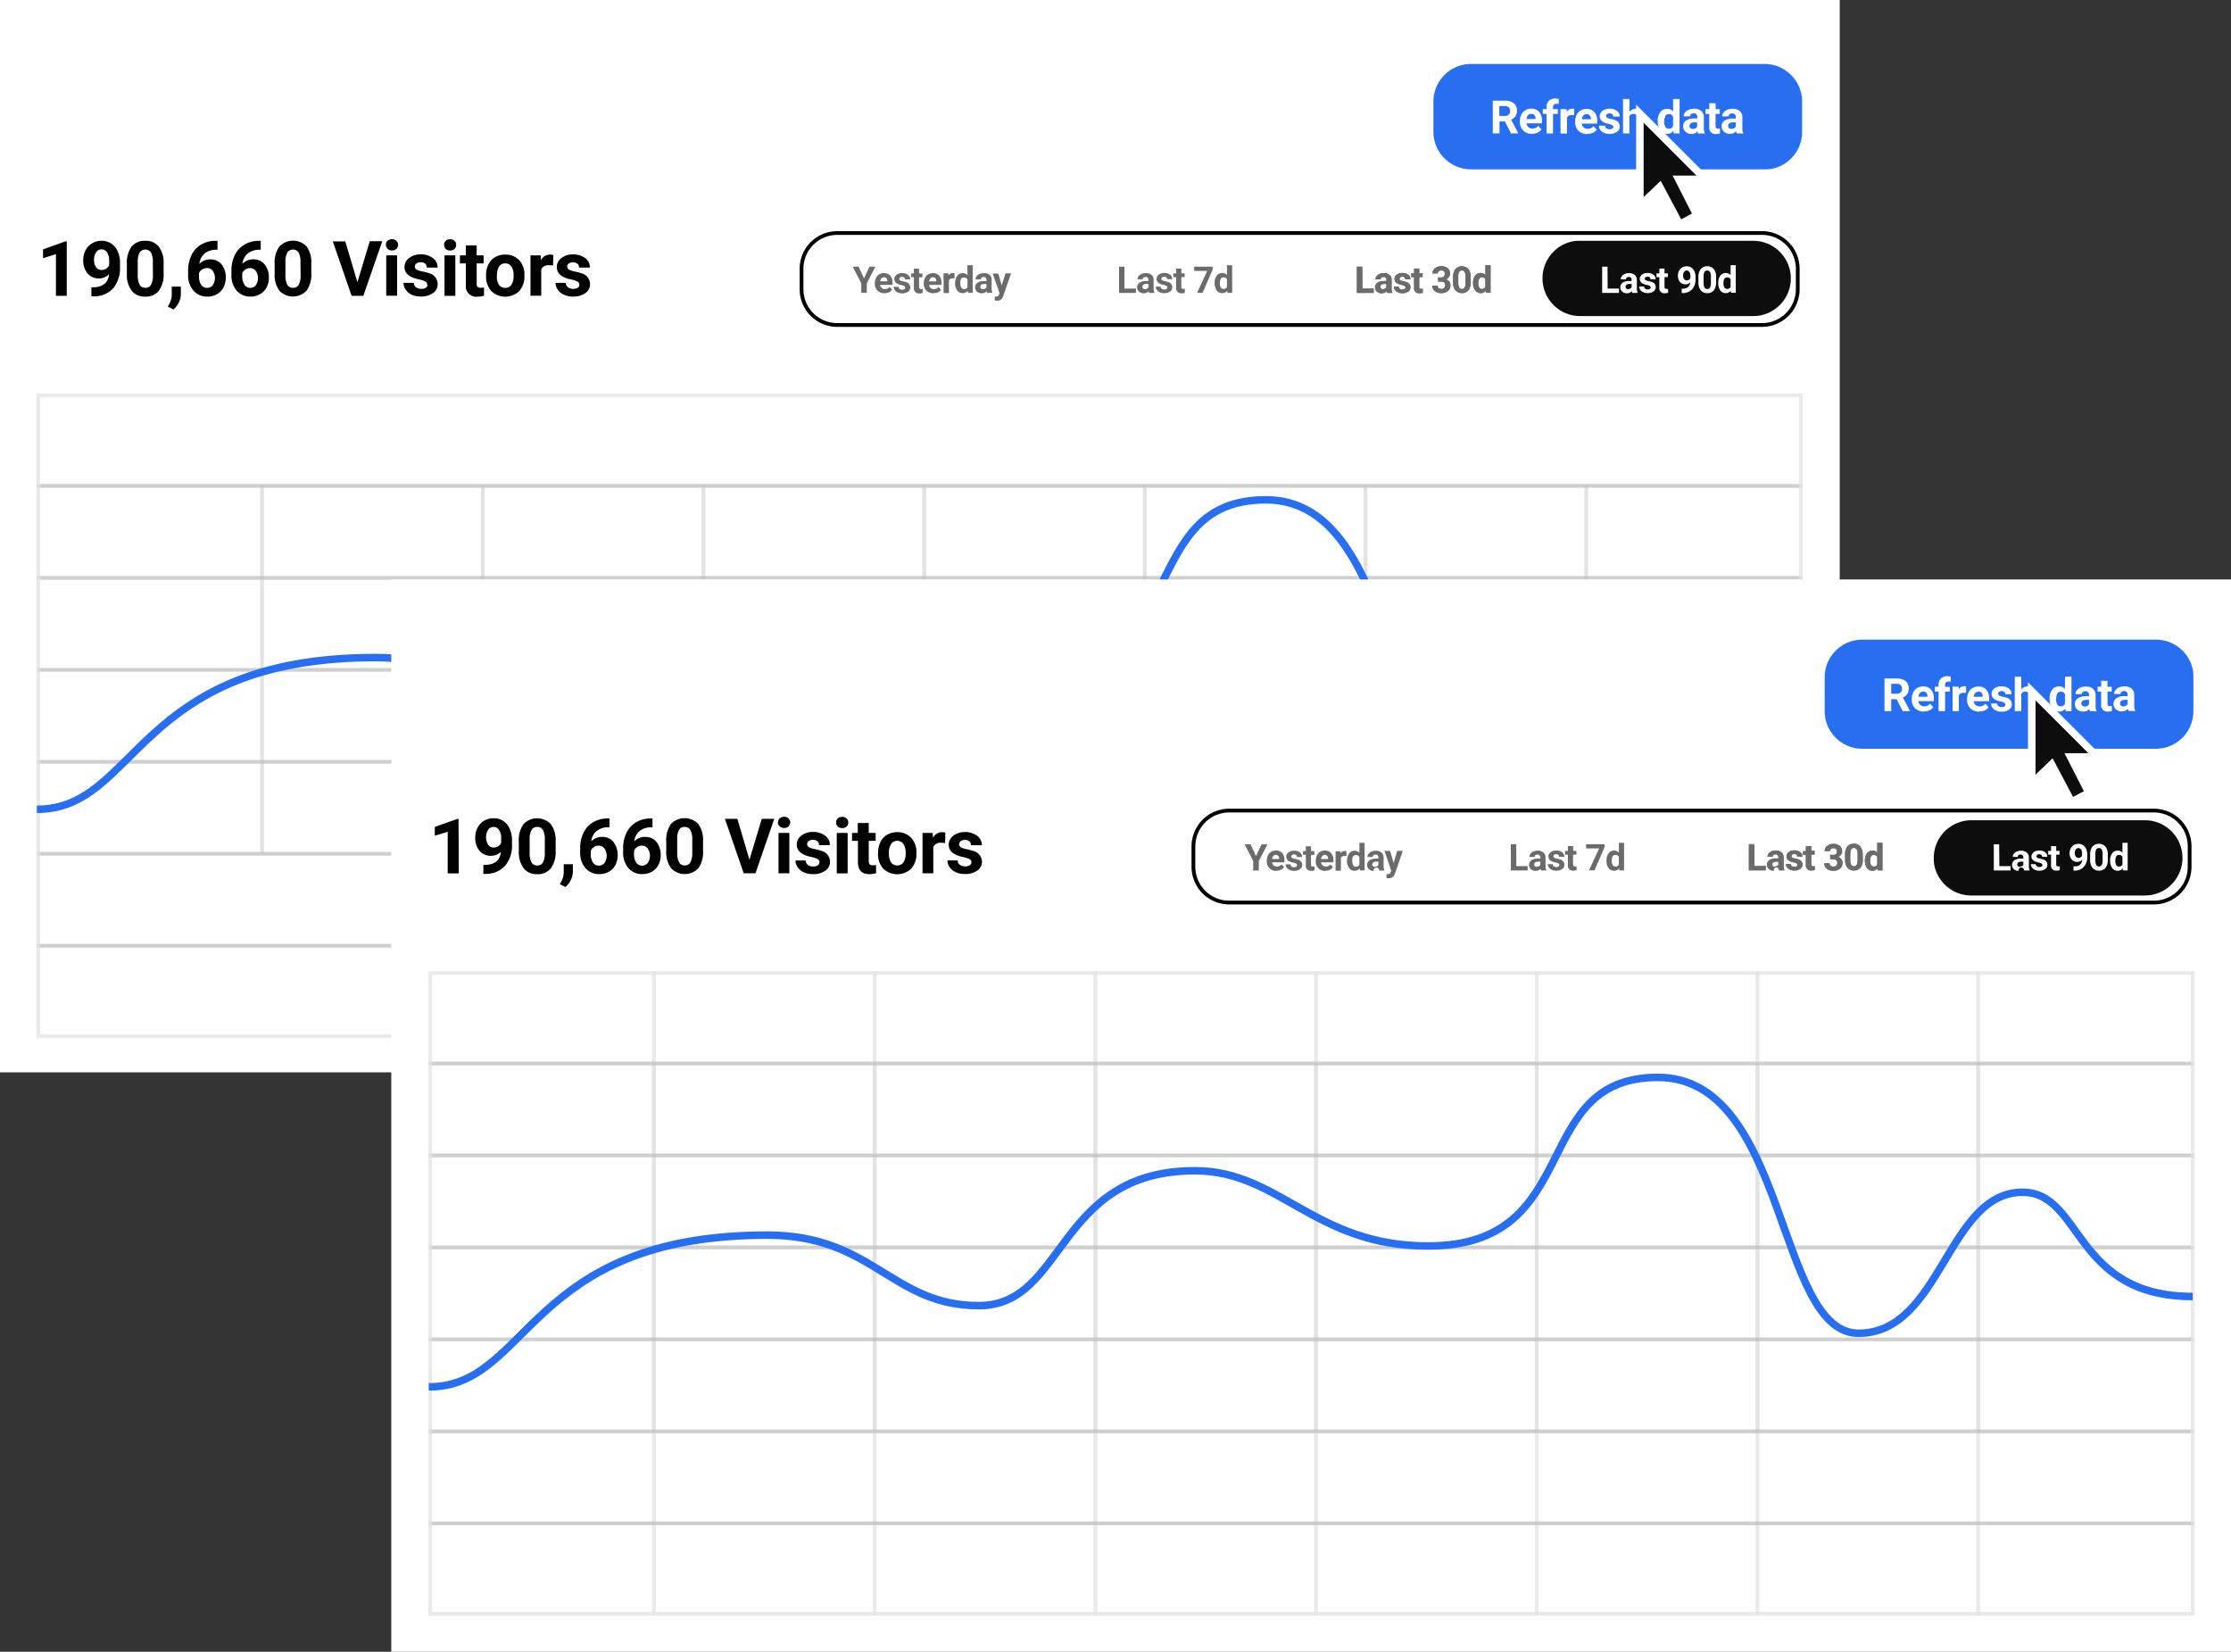 <svg xmlns="http://www.w3.org/2000/svg" viewBox="0 0 593 439"><rect x="0" y="0" width="593" height="439" fill="#333333" stroke="none"/><defs><style>.cls-1{fill:#fff;}.cls-2{fill:#6b6b6b;}.cls-3{fill:#0d0d0d;}.cls-11,.cls-4,.cls-6,.cls-7,.cls-9{fill:none;}.cls-4{stroke:#000;}.cls-5{opacity:0.75;isolation:isolate;}.cls-6{stroke:#d9d9d9;}.cls-7{stroke:#aaa;}.cls-10,.cls-8{fill:#286ef1;}.cls-9{stroke:#286ef1;}.cls-11,.cls-9{stroke-width:2px;}.cls-10{opacity:0.5;}.cls-11{stroke:#fff;}</style></defs><title>Asset 3mdpii</title><g id="Layer_2" data-name="Layer 2"><g id="Layer_1-2" data-name="Layer 1"><rect class="cls-1" width="489" height="285"/><path class="cls-2" d="M266.26,75.86l1-3.21h1.48l-2.08,6-.11.27a1.58,1.58,0,0,1-1.53,1,2.2,2.2,0,0,1-.61-.09v-1h.21a1.12,1.12,0,0,0,.58-.12.83.83,0,0,0,.31-.39l.16-.43-1.81-5.18h1.48Zm-5,1a1.19,1.19,0,0,0,.56-.14.85.85,0,0,0,.38-.37v-.88h-.51c-.7,0-1.06.24-1.11.71v.08a.55.55,0,0,0,.18.43A.72.72,0,0,0,261.23,76.86Zm1.14,1a1.45,1.45,0,0,1-.14-.47,1.65,1.65,0,0,1-1.3.56,1.84,1.84,0,0,1-1.27-.44,1.41,1.41,0,0,1-.49-1.11,1.48,1.48,0,0,1,.6-1.26,3,3,0,0,1,1.77-.44h.63v-.3a.88.88,0,0,0-.18-.57.75.75,0,0,0-.58-.21.82.82,0,0,0-.55.16.6.6,0,0,0-.2.46h-1.38a1.36,1.36,0,0,1,.28-.83,1.92,1.92,0,0,1,.78-.6,3,3,0,0,1,1.14-.21A2.22,2.22,0,0,1,263,73a1.65,1.65,0,0,1,.57,1.34v2.24a2.47,2.47,0,0,0,.2,1.11v.09Zm-7.14-2.52a2,2,0,0,0,.26,1.11.8.8,0,0,0,.73.38.91.91,0,0,0,.9-.54v-2a.91.91,0,0,0-.89-.54C255.57,73.68,255.23,74.22,255.23,75.3Zm-1.38-.1a3.14,3.14,0,0,1,.54-1.93,1.77,1.77,0,0,1,1.49-.71,1.55,1.55,0,0,1,1.24.56V70.48h1.39v7.34h-1.25l-.06-.55a1.63,1.63,0,0,1-1.33.64,1.78,1.78,0,0,1-1.47-.71A3.3,3.3,0,0,1,253.85,75.2Zm-.15-1.26-.5,0a1,1,0,0,0-1,.53v3.38H250.8V72.65h1.3l0,.62a1.26,1.26,0,0,1,1.15-.71,1.54,1.54,0,0,1,.43.06Zm-5.77-.27a.86.86,0,0,0-.67.28,1.43,1.43,0,0,0-.32.79h1.92v-.11a1,1,0,0,0-.25-.7A.9.9,0,0,0,247.93,73.67Zm.16,4.24a2.5,2.5,0,0,1-1.85-.7,2.45,2.45,0,0,1-.72-1.85v-.14a3,3,0,0,1,.31-1.39,2.16,2.16,0,0,1,.85-.94,2.37,2.37,0,0,1,1.26-.33,2.14,2.14,0,0,1,1.66.66,2.71,2.71,0,0,1,.61,1.9v.56h-3.29a1.31,1.31,0,0,0,.4.81,1.21,1.21,0,0,0,.86.31,1.49,1.49,0,0,0,1.25-.58l.67.76a2.06,2.06,0,0,1-.84.69A2.78,2.78,0,0,1,248.09,77.91Zm-3.83-6.53v1.27h.89v1h-.89v2.58a.63.63,0,0,0,.11.41.58.58,0,0,0,.42.13,2.37,2.37,0,0,0,.41,0v1.05a2.94,2.94,0,0,1-.84.12,1.32,1.32,0,0,1-1.48-1.46V73.66h-.75v-1h.75V71.38Zm-3.68,5a.44.44,0,0,0-.25-.4,3,3,0,0,0-.8-.26c-1.23-.26-1.85-.78-1.85-1.57a1.41,1.41,0,0,1,.57-1.14,2.3,2.3,0,0,1,1.5-.46,2.48,2.48,0,0,1,1.57.46,1.47,1.47,0,0,1,.59,1.2h-1.38a.7.7,0,0,0-.19-.49,1,1,0,0,0-1.14,0,.48.48,0,0,0-.19.4.44.44,0,0,0,.21.37,2.54,2.54,0,0,0,.74.24,7.62,7.62,0,0,1,.87.23,1.43,1.43,0,0,1,1.09,1.39,1.38,1.38,0,0,1-.6,1.15,2.65,2.65,0,0,1-1.57.43,2.78,2.78,0,0,1-1.15-.23,1.93,1.93,0,0,1-.79-.63,1.5,1.5,0,0,1-.29-.88h1.31a.71.71,0,0,0,.27.57,1.1,1.1,0,0,0,.68.19,1,1,0,0,0,.6-.15A.47.47,0,0,0,240.58,76.39Zm-5.66-2.72a.85.85,0,0,0-.67.28,1.44,1.44,0,0,0-.33.79h1.92v-.11a1,1,0,0,0-.24-.7A.9.9,0,0,0,234.92,73.67Zm.15,4.24a2.54,2.54,0,0,1-1.85-.7,2.48,2.48,0,0,1-.71-1.85v-.14a3.15,3.15,0,0,1,.3-1.39,2.22,2.22,0,0,1,.85-.94,2.42,2.42,0,0,1,1.26-.33,2.16,2.16,0,0,1,1.67.66,2.71,2.71,0,0,1,.61,1.9v.56h-3.29a1.26,1.26,0,0,0,.4.81,1.21,1.21,0,0,0,.86.31,1.47,1.47,0,0,0,1.24-.58l.68.76a2.2,2.2,0,0,1-.84.69A2.83,2.83,0,0,1,235.07,77.91ZM229.66,74l1.45-3.13h1.56l-2.28,4.43v2.52h-1.46V75.3l-2.28-4.43h1.57Z"/><path class="cls-2" d="M324.24,75.3a2,2,0,0,0,.25,1.11.83.83,0,0,0,.74.38.93.93,0,0,0,.9-.54v-2a.91.91,0,0,0-.89-.54C324.57,73.68,324.24,74.22,324.24,75.3Zm-1.38-.1a3.14,3.14,0,0,1,.54-1.93,1.75,1.75,0,0,1,1.48-.71,1.57,1.57,0,0,1,1.25.56V70.48h1.38v7.34h-1.24l-.07-.55a1.62,1.62,0,0,1-1.33.64,1.78,1.78,0,0,1-1.46-.71A3.23,3.23,0,0,1,322.86,75.2Zm-.53-3.56-2.68,6.18h-1.46L320.88,72h-3.46V70.87h4.91ZM314,71.38v1.27h.88v1H314v2.58a.63.63,0,0,0,.1.41.58.58,0,0,0,.42.13,2.37,2.37,0,0,0,.41,0v1.05a2.92,2.92,0,0,1-.83.12,1.32,1.32,0,0,1-1.49-1.46V73.66h-.75v-1h.75V71.38Zm-3.69,5a.44.44,0,0,0-.25-.4,2.86,2.86,0,0,0-.8-.26c-1.23-.26-1.84-.78-1.84-1.57A1.4,1.4,0,0,1,308,73a2.32,2.32,0,0,1,1.5-.46A2.46,2.46,0,0,1,311,73a1.47,1.47,0,0,1,.59,1.2h-1.38a.66.66,0,0,0-.19-.49,1,1,0,0,0-1.14,0,.51.51,0,0,0-.19.4.43.43,0,0,0,.22.37,2.35,2.35,0,0,0,.73.24,6.64,6.64,0,0,1,.87.23,1.43,1.43,0,0,1,1.09,1.39,1.38,1.38,0,0,1-.6,1.15,2.65,2.65,0,0,1-1.57.43,2.78,2.78,0,0,1-1.15-.23,1.93,1.93,0,0,1-.79-.63,1.5,1.5,0,0,1-.29-.88h1.31a.71.71,0,0,0,.27.57,1.1,1.1,0,0,0,.68.19,1,1,0,0,0,.6-.15A.47.47,0,0,0,310.3,76.39Zm-6,.47a1.19,1.19,0,0,0,.56-.14.93.93,0,0,0,.39-.37v-.88h-.52c-.69,0-1.06.24-1.1.71v.08a.55.55,0,0,0,.18.43A.72.72,0,0,0,304.32,76.86Zm1.14,1a1.75,1.75,0,0,1-.14-.47,1.64,1.64,0,0,1-1.3.56,1.79,1.79,0,0,1-1.26-.44,1.42,1.42,0,0,1-.5-1.11,1.47,1.47,0,0,1,.61-1.26,3,3,0,0,1,1.76-.44h.64v-.3a.89.89,0,0,0-.19-.57.73.73,0,0,0-.58-.21.86.86,0,0,0-.55.16.59.59,0,0,0-.19.46h-1.38a1.42,1.42,0,0,1,.27-.83,2,2,0,0,1,.79-.6,2.88,2.88,0,0,1,1.13-.21,2.27,2.27,0,0,1,1.52.48,1.67,1.67,0,0,1,.56,1.34v2.24a2.47,2.47,0,0,0,.2,1.11v.09Zm-6.57-1.15h3.05v1.15h-4.48V70.87h1.43Z"/><path class="cls-3" d="M410,74a9.77,9.77,0,0,1,.19-2,10.44,10.44,0,0,1,.57-1.88,10,10,0,0,1,.93-1.73,10,10,0,0,1,2.75-2.75,10,10,0,0,1,1.73-.93,10.44,10.44,0,0,1,1.88-.57A9.77,9.77,0,0,1,420,64h46a9.77,9.77,0,0,1,1.95.19,10.44,10.44,0,0,1,1.88.57,10,10,0,0,1,1.73.93,10,10,0,0,1,2.75,2.75,10,10,0,0,1,.93,1.73,10.44,10.44,0,0,1,.57,1.88,10.1,10.1,0,0,1,0,3.9,10.44,10.44,0,0,1-.57,1.88,10,10,0,0,1-.93,1.73,10,10,0,0,1-2.75,2.75,10,10,0,0,1-1.73.93,10.44,10.44,0,0,1-1.88.57A9.77,9.77,0,0,1,466,84H420a9.77,9.77,0,0,1-1.95-.19,10.44,10.44,0,0,1-1.88-.57,10,10,0,0,1-1.73-.93,10,10,0,0,1-2.75-2.75,10,10,0,0,1-.93-1.73,10.44,10.44,0,0,1-.57-1.88A9.77,9.77,0,0,1,410,74Z"/><path class="cls-4" d="M213.05,76.87V71.43a9.51,9.51,0,0,1,.18-1.85,10,10,0,0,1,.54-1.79,10.35,10.35,0,0,1,.88-1.64,9.43,9.43,0,0,1,2.62-2.62,9.33,9.33,0,0,1,1.65-.88,9.14,9.14,0,0,1,1.78-.54,9.59,9.59,0,0,1,1.85-.18H468.34a9.59,9.59,0,0,1,1.85.18,9.14,9.14,0,0,1,1.78.54,8.9,8.9,0,0,1,1.64.88,9.62,9.62,0,0,1,1.44,1.18,9.11,9.11,0,0,1,1.19,1.44,9.55,9.55,0,0,1,.87,1.64,9.24,9.24,0,0,1,.54,1.79,8.8,8.8,0,0,1,.19,1.85v5.44a8.87,8.87,0,0,1-.19,1.85,9.24,9.24,0,0,1-.54,1.79,9.55,9.55,0,0,1-.87,1.64,9.11,9.11,0,0,1-1.19,1.44,9.62,9.62,0,0,1-1.44,1.18,8.9,8.9,0,0,1-1.64.88,9.14,9.14,0,0,1-1.78.54,9.59,9.59,0,0,1-1.85.18H222.55a9.59,9.59,0,0,1-1.85-.18,9.14,9.14,0,0,1-1.78-.54,9.33,9.33,0,0,1-1.65-.88,9.43,9.43,0,0,1-2.62-2.62,10.35,10.35,0,0,1-.88-1.64,10,10,0,0,1-.54-1.79A9.59,9.59,0,0,1,213.05,76.87Z"/><g class="cls-5"><line class="cls-6" x1="128.32" y1="226.91" x2="128.32" y2="129.14"/><line class="cls-6" x1="69.66" y1="226.91" x2="69.66" y2="129.14"/><line class="cls-6" x1="186.98" y1="226.91" x2="186.98" y2="129.14"/><line class="cls-6" x1="245.64" y1="226.91" x2="245.64" y2="129.14"/><line class="cls-6" x1="304.3" y1="226.91" x2="304.3" y2="129.14"/><line class="cls-6" x1="362.96" y1="226.91" x2="362.96" y2="129.14"/><line class="cls-6" x1="421.62" y1="226.91" x2="421.62" y2="129.14"/><g class="cls-5"><line class="cls-7" x1="9.78" y1="202.47" x2="479.06" y2="202.47"/></g><g class="cls-5"><line class="cls-7" x1="9.78" y1="178.03" x2="479.06" y2="178.03"/></g><g class="cls-5"><line class="cls-7" x1="9.78" y1="153.59" x2="479.06" y2="153.59"/></g><g class="cls-5"><line class="cls-7" x1="9.78" y1="129.14" x2="479.06" y2="129.14"/></g><g class="cls-5"><line class="cls-7" x1="9.78" y1="251.35" x2="479.06" y2="251.35"/></g><g class="cls-5"><line class="cls-7" x1="9.78" y1="226.91" x2="479.06" y2="226.91"/></g><g class="cls-5"><rect class="cls-6" x="10.19" y="105.11" width="468.47" height="170.28"/></g></g><path class="cls-8" d="M381,35V27a9.77,9.77,0,0,1,.19-1.95,10.44,10.44,0,0,1,.57-1.88,10,10,0,0,1,.93-1.73,10,10,0,0,1,2.75-2.75,10,10,0,0,1,1.73-.93,10.44,10.44,0,0,1,1.88-.57A9.77,9.77,0,0,1,391,17h78a9.77,9.77,0,0,1,1.95.19,10.44,10.44,0,0,1,1.88.57,10,10,0,0,1,1.73.93,10,10,0,0,1,2.75,2.75,10,10,0,0,1,.93,1.73,10.44,10.44,0,0,1,.57,1.88A9.77,9.77,0,0,1,479,27v8a9.77,9.77,0,0,1-.19,2,10.44,10.44,0,0,1-.57,1.88,10,10,0,0,1-.93,1.73,10,10,0,0,1-2.75,2.75,10,10,0,0,1-1.73.93,10.44,10.44,0,0,1-1.88.57A9.77,9.77,0,0,1,469,45H391a9.77,9.77,0,0,1-1.95-.19,10.44,10.44,0,0,1-1.88-.57,10,10,0,0,1-1.73-.93,10,10,0,0,1-2.75-2.75,10,10,0,0,1-.93-1.73,10.44,10.44,0,0,1-.57-1.88A9.77,9.77,0,0,1,381,35Z"/><path class="cls-1" d="M460.19,34.25a1.4,1.4,0,0,0,.7-.17,1.12,1.12,0,0,0,.48-.46V32.51h-.65c-.86,0-1.32.3-1.37.9v.1a.66.66,0,0,0,.23.53A.86.86,0,0,0,460.19,34.25Zm1.42,1.2a2,2,0,0,1-.17-.58,2.08,2.08,0,0,1-1.63.7,2.31,2.31,0,0,1-1.58-.55,1.79,1.79,0,0,1-.62-1.38,1.85,1.85,0,0,1,.76-1.58,3.8,3.8,0,0,1,2.2-.55h.8v-.37a1.09,1.09,0,0,0-.23-.72.92.92,0,0,0-.73-.27,1,1,0,0,0-.68.21.7.7,0,0,0-.25.57h-1.72a1.7,1.7,0,0,1,.34-1,2.28,2.28,0,0,1,1-.75,3.59,3.59,0,0,1,1.42-.27,2.78,2.78,0,0,1,1.89.6,2.09,2.09,0,0,1,.71,1.68V34a3,3,0,0,0,.26,1.39v.1Zm-5.6-8V29h1.1v1.27H456v3.22a.76.76,0,0,0,.14.51.65.65,0,0,0,.52.16,2.64,2.64,0,0,0,.51,0v1.31a3.68,3.68,0,0,1-1,.15,1.64,1.64,0,0,1-1.85-1.83V30.26h-1V29h1V27.41Zm-6.1,6.84a1.43,1.43,0,0,0,.71-.17,1,1,0,0,0,.47-.46V32.51h-.64q-1.29,0-1.38.9v.1a.69.69,0,0,0,.23.53A.88.88,0,0,0,449.91,34.25Zm1.43,1.2a1.73,1.73,0,0,1-.17-.58,2.09,2.09,0,0,1-1.63.7A2.29,2.29,0,0,1,448,35a1.79,1.79,0,0,1-.62-1.38,1.82,1.82,0,0,1,.76-1.58,3.78,3.78,0,0,1,2.2-.55h.79v-.37a1,1,0,0,0-.23-.72.89.89,0,0,0-.72-.27,1.05,1.05,0,0,0-.69.21.72.72,0,0,0-.24.57h-1.73a1.71,1.71,0,0,1,.35-1,2.28,2.28,0,0,1,1-.75,3.56,3.56,0,0,1,1.42-.27,2.82,2.82,0,0,1,1.89.6,2.08,2.08,0,0,1,.7,1.68V34a3.12,3.12,0,0,0,.26,1.39v.1Zm-9-3.15a2.55,2.55,0,0,0,.32,1.39,1,1,0,0,0,.92.48,1.14,1.14,0,0,0,1.12-.67V31a1.12,1.12,0,0,0-1.11-.67C442.79,30.28,442.37,31,442.37,32.3Zm-1.72-.13a3.9,3.9,0,0,1,.67-2.4,2.19,2.19,0,0,1,1.86-.89,2,2,0,0,1,1.55.7V26.29h1.73v9.16h-1.55l-.09-.69a2,2,0,0,1-1.66.81,2.19,2.19,0,0,1-1.83-.9A4,4,0,0,1,440.65,32.17Zm-7.53-2.47a2.16,2.16,0,0,1,1.73-.82c1.4,0,2.11.81,2.13,2.44v4.13h-1.73V31.36a1.15,1.15,0,0,0-.24-.81,1,1,0,0,0-.79-.27,1.18,1.18,0,0,0-1.1.58v4.59H431.4V26.29h1.72Zm-4.27,4a.55.55,0,0,0-.32-.5,3.59,3.59,0,0,0-1-.33c-1.53-.32-2.3-1-2.3-2a1.79,1.79,0,0,1,.71-1.44,2.92,2.92,0,0,1,1.87-.57,3.11,3.11,0,0,1,2,.57,1.84,1.84,0,0,1,.74,1.51h-1.72a.82.82,0,0,0-.24-.61,1.24,1.24,0,0,0-1.42-.05.62.62,0,0,0-.24.5.55.55,0,0,0,.27.47,3.17,3.17,0,0,0,.91.3,7.27,7.27,0,0,1,1.09.29,1.78,1.78,0,0,1,1.37,1.73,1.7,1.7,0,0,1-.76,1.44,3.31,3.31,0,0,1-2,.54,3.46,3.46,0,0,1-1.44-.29,2.45,2.45,0,0,1-1-.79A1.91,1.91,0,0,1,425,33.4h1.63a.91.91,0,0,0,.34.7,1.3,1.3,0,0,0,.85.25,1.17,1.17,0,0,0,.74-.19A.57.57,0,0,0,428.85,33.67Zm-7.13-3.4a1.08,1.08,0,0,0-.83.35,1.74,1.74,0,0,0-.41,1h2.4v-.14a1.25,1.25,0,0,0-.31-.88A1.12,1.12,0,0,0,421.72,30.27Zm.2,5.3a3.19,3.19,0,0,1-2.32-.87,3.12,3.12,0,0,1-.89-2.32v-.17a3.9,3.9,0,0,1,.38-1.74,2.76,2.76,0,0,1,1.06-1.18,3,3,0,0,1,1.58-.41,2.66,2.66,0,0,1,2.08.83,3.39,3.39,0,0,1,.76,2.37v.7h-4.11a1.63,1.63,0,0,0,.5,1,1.57,1.57,0,0,0,1.07.38,1.86,1.86,0,0,0,1.56-.72l.85.95a2.71,2.71,0,0,1-1.05.86A3.58,3.58,0,0,1,421.92,35.57Zm-3.49-5a5,5,0,0,0-.62-.05,1.25,1.25,0,0,0-1.28.67v4.22h-1.72V29h1.62l.05.77a1.6,1.6,0,0,1,1.44-.88,1.9,1.9,0,0,1,.54.07Zm-7.33,4.84V30.26h-1V29h1v-.54a2.25,2.25,0,0,1,.62-1.69,2.43,2.43,0,0,1,1.75-.6,4.05,4.05,0,0,1,.88.12l0,1.34a2,2,0,0,0-.53-.06c-.64,0-1,.31-1,.92V29h1.28v1.27h-1.28v5.19ZM407,30.27a1.1,1.1,0,0,0-.84.35,1.81,1.81,0,0,0-.41,1h2.4v-.14a1.21,1.21,0,0,0-.31-.88A1.11,1.11,0,0,0,407,30.27Zm.19,5.3a3.17,3.17,0,0,1-2.31-.87,3.08,3.08,0,0,1-.89-2.32v-.17a3.9,3.9,0,0,1,.37-1.74,2.79,2.79,0,0,1,1.07-1.18,2.94,2.94,0,0,1,1.57-.41,2.63,2.63,0,0,1,2.08.83,3.4,3.4,0,0,1,.77,2.37v.7h-4.11a1.58,1.58,0,0,0,.5,1,1.56,1.56,0,0,0,1.07.38,1.85,1.85,0,0,0,1.55-.72l.85.95a2.71,2.71,0,0,1-1,.86A3.51,3.51,0,0,1,407.19,35.57Zm-8.67-4.75H400a1.45,1.45,0,0,0,1-.34,1.23,1.23,0,0,0,.37-.95,1.34,1.34,0,0,0-.35-1,1.47,1.47,0,0,0-1.07-.35h-1.44ZM400,32.27h-1.43v3.18h-1.79V26.76H400a3.65,3.65,0,0,1,2.38.69,2.38,2.38,0,0,1,.83,1.94,2.63,2.63,0,0,1-.39,1.48,2.59,2.59,0,0,1-1.16.95l1.88,3.55v.08h-1.92Z"/><path d="M154,75.66a.92.92,0,0,0-.52-.83,6,6,0,0,0-1.67-.55Q148,73.49,148,71a2.93,2.93,0,0,1,1.18-2.38,4.76,4.76,0,0,1,3.11-1,5.12,5.12,0,0,1,3.28,1,3,3,0,0,1,1.23,2.5h-2.88a1.37,1.37,0,0,0-.39-1,2.09,2.09,0,0,0-2.37-.08,1,1,0,0,0-.4.83.9.9,0,0,0,.45.78,5,5,0,0,0,1.53.51,12,12,0,0,1,1.81.47,3,3,0,0,1,2.28,2.9,2.81,2.81,0,0,1-1.26,2.38,5.45,5.45,0,0,1-3.27.91,5.71,5.71,0,0,1-2.4-.48A3.94,3.94,0,0,1,148.27,77a3.08,3.08,0,0,1-.6-1.82h2.72a1.51,1.51,0,0,0,.57,1.17,2.25,2.25,0,0,0,1.41.41,2.08,2.08,0,0,0,1.25-.31A1,1,0,0,0,154,75.66Zm-7-5.1a8.23,8.23,0,0,0-1-.07,2.11,2.11,0,0,0-2.14,1.1v7H141V67.87h2.72l.08,1.28a2.64,2.64,0,0,1,2.39-1.48,2.92,2.92,0,0,1,.9.13Zm-14.94,2.8a4.1,4.1,0,0,0,.58,2.35,1.93,1.93,0,0,0,1.65.8,1.9,1.9,0,0,0,1.63-.79,4.45,4.45,0,0,0,.59-2.57,4,4,0,0,0-.59-2.33A1.9,1.9,0,0,0,134.3,70a1.88,1.88,0,0,0-1.63.82A4.49,4.49,0,0,0,132.09,73.36Zm-2.87-.21a6.35,6.35,0,0,1,.62-2.85,4.45,4.45,0,0,1,1.77-1.94,5.15,5.15,0,0,1,2.69-.69A4.87,4.87,0,0,1,137.85,69a5.33,5.33,0,0,1,1.54,3.62l0,.74a5.65,5.65,0,0,1-1.38,4,5.38,5.38,0,0,1-7.43,0,5.76,5.76,0,0,1-1.38-4.06Zm-2.49-7.93v2.65h1.84V70h-1.84v5.37a1.22,1.22,0,0,0,.23.85,1.1,1.1,0,0,0,.87.26,4.36,4.36,0,0,0,.85-.07v2.18a6.06,6.06,0,0,1-1.74.26,2.75,2.75,0,0,1-3.09-3V70h-1.57V67.87h1.57V65.22Zm-8.67-.14a1.4,1.4,0,0,1,.43-1.06,1.62,1.62,0,0,1,1.18-.42,1.65,1.65,0,0,1,1.18.42,1.4,1.4,0,0,1,.43,1.06,1.44,1.44,0,0,1-.44,1.08,1.63,1.63,0,0,1-1.17.42,1.65,1.65,0,0,1-1.17-.42A1.44,1.44,0,0,1,118.06,65.08Zm3,13.55h-2.88V67.87h2.88Zm-7.48-3a.93.93,0,0,0-.53-.83,5.84,5.84,0,0,0-1.67-.55q-3.84-.8-3.84-3.26a2.94,2.94,0,0,1,1.19-2.38,4.74,4.74,0,0,1,3.11-1,5.09,5.09,0,0,1,3.27,1,3,3,0,0,1,1.23,2.5h-2.87a1.34,1.34,0,0,0-.4-1,1.67,1.67,0,0,0-1.24-.41,1.7,1.7,0,0,0-1.12.33,1,1,0,0,0-.4.83.9.9,0,0,0,.45.78,5,5,0,0,0,1.53.51,12.34,12.34,0,0,1,1.81.47,3,3,0,0,1,2.27,2.9,2.81,2.81,0,0,1-1.26,2.38,5.42,5.42,0,0,1-3.26.91,5.79,5.79,0,0,1-2.41-.48A4.07,4.07,0,0,1,107.85,77a3.06,3.06,0,0,1-.59-1.82H110a1.51,1.51,0,0,0,.57,1.17,2.25,2.25,0,0,0,1.41.41,2,2,0,0,0,1.24-.31A1,1,0,0,0,113.63,75.66Zm-11-10.58A1.43,1.43,0,0,1,103,64a1.65,1.65,0,0,1,1.19-.42,1.61,1.61,0,0,1,1.17.42,1.51,1.51,0,0,1,0,2.14,1.6,1.6,0,0,1-1.16.42,1.65,1.65,0,0,1-1.18-.42A1.43,1.43,0,0,1,102.58,65.08Zm3,13.55h-2.89V67.87h2.89ZM95,75l3.28-10.89h3.33L96.57,78.63H93.46l-5-14.48h3.31ZM79.86,69.72a5.28,5.28,0,0,0-.49-2.62,1.84,1.84,0,0,0-3,0,5.09,5.09,0,0,0-.5,2.44V73a5.79,5.79,0,0,0,.47,2.64,1.67,1.67,0,0,0,1.56.85,1.61,1.61,0,0,0,1.52-.82,5.44,5.44,0,0,0,.48-2.53Zm2.88,2.92a7.39,7.39,0,0,1-1.24,4.6,5,5,0,0,1-7.26,0A7.09,7.09,0,0,1,73,72.79V70.13a7.24,7.24,0,0,1,1.26-4.61,5,5,0,0,1,7.25,0A7.14,7.14,0,0,1,82.74,70ZM66.49,71.25a2.24,2.24,0,0,0-1.26.37,2.2,2.2,0,0,0-.84.95v.88A3.92,3.92,0,0,0,65,75.71a1.85,1.85,0,0,0,1.59.8A1.79,1.79,0,0,0,68,75.79,3.42,3.42,0,0,0,68,72,1.86,1.86,0,0,0,66.49,71.25ZM69.3,64v2.37H69a4.92,4.92,0,0,0-3.14,1,4.15,4.15,0,0,0-1.43,2.74,3.9,3.9,0,0,1,2.92-1.18,3.66,3.66,0,0,1,3,1.36,5.42,5.42,0,0,1,1.12,3.56,5.29,5.29,0,0,1-.62,2.55,4.3,4.3,0,0,1-1.73,1.78,5,5,0,0,1-2.53.64,4.72,4.72,0,0,1-3.7-1.59A6.22,6.22,0,0,1,61.51,73V72a9.33,9.33,0,0,1,.89-4.16A6.39,6.39,0,0,1,65,65a7.46,7.46,0,0,1,3.87-1ZM55,71.25a2.24,2.24,0,0,0-1.26.37,2.2,2.2,0,0,0-.84.95v.88a3.92,3.92,0,0,0,.57,2.26,1.85,1.85,0,0,0,1.59.8,1.8,1.8,0,0,0,1.49-.72,3.42,3.42,0,0,0,0-3.81A1.86,1.86,0,0,0,55,71.25ZM57.81,64v2.37h-.28a5,5,0,0,0-3.15,1A4.14,4.14,0,0,0,53,70.12a3.9,3.9,0,0,1,2.92-1.18,3.66,3.66,0,0,1,3,1.36A5.42,5.42,0,0,1,60,73.86a5.28,5.28,0,0,1-.61,2.55,4.3,4.3,0,0,1-1.73,1.78,5,5,0,0,1-2.53.64,4.7,4.7,0,0,1-3.7-1.59A6.22,6.22,0,0,1,50,73V72a9.32,9.32,0,0,1,.88-4.16A6.48,6.48,0,0,1,53.46,65a7.44,7.44,0,0,1,3.87-1ZM46.1,82.26l-1.5-.78.36-.65a5.33,5.33,0,0,0,.69-2.42V76.18h2.42v2a5.13,5.13,0,0,1-.55,2.23A5.79,5.79,0,0,1,46.1,82.26ZM40.62,69.72a5.27,5.27,0,0,0-.5-2.62,1.83,1.83,0,0,0-3,0,5,5,0,0,0-.51,2.44V73a5.64,5.64,0,0,0,.48,2.64,1.64,1.64,0,0,0,1.55.85,1.61,1.61,0,0,0,1.52-.82,5.43,5.43,0,0,0,.49-2.53Zm2.87,2.92a7.33,7.33,0,0,1-1.24,4.6,4.34,4.34,0,0,1-3.64,1.59A4.37,4.37,0,0,1,35,77.27a7.09,7.09,0,0,1-1.28-4.48V70.13A7.24,7.24,0,0,1,35,65.52,4.4,4.4,0,0,1,38.59,64a4.36,4.36,0,0,1,3.62,1.56A7.08,7.08,0,0,1,43.49,70Zm-16.43-.89a2,2,0,0,0,1.19-.36,2.36,2.36,0,0,0,.77-.87V69.34a4,4,0,0,0-.56-2.27,1.74,1.74,0,0,0-1.49-.8,1.66,1.66,0,0,0-1.42.79A3.38,3.38,0,0,0,25,69,3.3,3.3,0,0,0,25.53,71,1.76,1.76,0,0,0,27.06,71.75ZM29,72.84A3.63,3.63,0,0,1,26.35,74a3.87,3.87,0,0,1-3.07-1.32,5.22,5.22,0,0,1-1.15-3.56,5.57,5.57,0,0,1,.61-2.6,4.57,4.57,0,0,1,1.74-1.85A4.76,4.76,0,0,1,27,64a4.57,4.57,0,0,1,2.54.72,4.67,4.67,0,0,1,1.74,2.06,7.29,7.29,0,0,1,.62,3.07v1.06a8.37,8.37,0,0,1-1.8,5.69A6.79,6.79,0,0,1,25,78.76h-.71v-2.4h.64Q28.67,76.19,29,72.84ZM17.74,78.63H14.87V67.55l-3.43,1.07V66.28l6-2.15h.3Z"/><path class="cls-9" d="M478.65,191.06c-31.77,0-29.25-27.7-45.21-27.7-20,0-21.59,37.48-43.59,37.48s-18.74-68-53.37-68-19.14,44.81-61.1,44.81c-30.15,0-39.52-20-61.92-20-37.07,0-34.22,35.85-57.44,35.85s-28.11-18.74-56.22-18.74c-63.95,0-63.14,40.33-90,40.33"/><path class="cls-10" d="M440.5,42a.51.51,0,1,1-.35.15A.45.45,0,0,1,440.5,42Z"/><polygon class="cls-3" points="436.69 52.81 436.69 32.19 451.36 46.86 444.88 46.86 449.98 56.85 446.79 58.55 441.37 48.34 436.69 52.81"/><polygon class="cls-11" points="437.27 31.61 435.88 30.23 435.88 32.19 435.88 52.81 435.88 54.71 437.26 53.4 441.15 49.68 446.07 58.93 446.45 59.65 447.17 59.27 450.36 57.56 451.07 57.19 450.7 56.48 446.21 47.67 451.36 47.67 453.32 47.67 451.94 46.28 437.27 31.61"/><path class="cls-2" d="M392.92,75.3a2,2,0,0,0,.25,1.11.81.81,0,0,0,.73.38.94.94,0,0,0,.91-.54v-2a.91.91,0,0,0-.9-.54Q392.92,73.68,392.92,75.3Zm-1.38-.1a3.14,3.14,0,0,1,.54-1.93,1.74,1.74,0,0,1,1.48-.71,1.58,1.58,0,0,1,1.25.56V70.48h1.38v7.34H395l-.07-.55a1.62,1.62,0,0,1-1.33.64,1.76,1.76,0,0,1-1.46-.71A3.23,3.23,0,0,1,391.54,75.2Zm-2-1.66a2.5,2.5,0,0,0-.24-1.26.79.79,0,0,0-.73-.39.77.77,0,0,0-.72.37,2.44,2.44,0,0,0-.24,1.17v1.69a2.78,2.78,0,0,0,.22,1.27.81.81,0,0,0,.75.41.76.76,0,0,0,.73-.4,2.51,2.51,0,0,0,.23-1.21Zm1.38,1.4a3.59,3.59,0,0,1-.59,2.21,2.39,2.39,0,0,1-3.49,0,3.36,3.36,0,0,1-.61-2.15V73.73a3.51,3.51,0,0,1,.6-2.21,2.39,2.39,0,0,1,3.48,0,3.41,3.41,0,0,1,.61,2.14Zm-8.68-1.21H383a1.06,1.06,0,0,0,.78-.26,1,1,0,0,0,.25-.7.82.82,0,0,0-.25-.65.93.93,0,0,0-.69-.24,1,1,0,0,0-.66.22.7.7,0,0,0-.27.57h-1.38a1.74,1.74,0,0,1,.29-1,2.08,2.08,0,0,1,.83-.68,2.77,2.77,0,0,1,1.16-.24,2.61,2.61,0,0,1,1.73.53,1.8,1.8,0,0,1,.62,1.45,1.43,1.43,0,0,1-.29.88,1.93,1.93,0,0,1-.76.62,1.71,1.71,0,0,1,.87.63,1.65,1.65,0,0,1,.29,1,1.81,1.81,0,0,1-.67,1.48,2.68,2.68,0,0,1-1.79.56,2.55,2.55,0,0,1-1.7-.55,1.79,1.79,0,0,1-.66-1.45h1.38a.78.78,0,0,0,.29.64,1.07,1.07,0,0,0,.72.25,1.09,1.09,0,0,0,.77-.26.88.88,0,0,0,.28-.69c0-.69-.38-1-1.14-1h-.73Zm-5-2.35v1.27h.89v1h-.89v2.58a.63.63,0,0,0,.11.41.58.58,0,0,0,.42.13,2.37,2.37,0,0,0,.41,0v1.05a2.94,2.94,0,0,1-.84.12,1.32,1.32,0,0,1-1.48-1.46V73.66h-.75v-1h.75V71.38Zm-3.68,5a.44.44,0,0,0-.25-.4,3,3,0,0,0-.8-.26c-1.23-.26-1.85-.78-1.85-1.57a1.41,1.41,0,0,1,.57-1.14,2.29,2.29,0,0,1,1.49-.46,2.49,2.49,0,0,1,1.58.46,1.47,1.47,0,0,1,.59,1.2h-1.38a.7.7,0,0,0-.19-.49,1,1,0,0,0-1.14,0,.48.48,0,0,0-.19.4.44.44,0,0,0,.21.37,2.54,2.54,0,0,0,.74.24,7.62,7.62,0,0,1,.87.23,1.43,1.43,0,0,1,1.09,1.39,1.38,1.38,0,0,1-.6,1.15,2.65,2.65,0,0,1-1.57.43,2.86,2.86,0,0,1-1.16-.23,2,2,0,0,1-.78-.63,1.5,1.5,0,0,1-.29-.88h1.31a.71.71,0,0,0,.27.57,1.08,1.08,0,0,0,.68.19,1,1,0,0,0,.6-.15A.47.47,0,0,0,373.57,76.39Zm-6,.47a1.19,1.19,0,0,0,.56-.14.85.85,0,0,0,.38-.37v-.88H368c-.69,0-1.06.24-1.11.71v.08a.55.55,0,0,0,.18.43A.72.72,0,0,0,367.59,76.86Zm1.14,1a1.45,1.45,0,0,1-.14-.47,1.64,1.64,0,0,1-1.3.56,1.79,1.79,0,0,1-1.26-.44,1.39,1.39,0,0,1-.5-1.11,1.47,1.47,0,0,1,.61-1.26,3,3,0,0,1,1.76-.44h.63v-.3a.88.88,0,0,0-.18-.57.73.73,0,0,0-.58-.21.84.84,0,0,0-.55.16.6.6,0,0,0-.2.46h-1.38a1.43,1.43,0,0,1,.28-.83,2,2,0,0,1,.78-.6,3,3,0,0,1,1.14-.21,2.22,2.22,0,0,1,1.51.48,1.65,1.65,0,0,1,.57,1.34v2.24a2.47,2.47,0,0,0,.2,1.11v.09Zm-6.57-1.15h3v1.15h-4.47V70.87h1.43Z"/><path class="cls-2" d="M392.92,75.3a2,2,0,0,0,.25,1.11.81.81,0,0,0,.73.38.94.94,0,0,0,.91-.54v-2a.91.91,0,0,0-.9-.54Q392.92,73.68,392.92,75.3Zm-1.38-.1a3.14,3.14,0,0,1,.54-1.93,1.74,1.74,0,0,1,1.48-.71,1.58,1.58,0,0,1,1.25.56V70.48h1.38v7.34H395l-.07-.55a1.62,1.62,0,0,1-1.33.64,1.76,1.76,0,0,1-1.46-.71A3.23,3.23,0,0,1,391.54,75.2Zm-2-1.66a2.5,2.5,0,0,0-.24-1.26.79.79,0,0,0-.73-.39.77.77,0,0,0-.72.37,2.44,2.44,0,0,0-.24,1.17v1.69a2.78,2.78,0,0,0,.22,1.27.81.81,0,0,0,.75.41.76.76,0,0,0,.73-.4,2.51,2.51,0,0,0,.23-1.21Zm1.38,1.4a3.59,3.59,0,0,1-.59,2.21,2.39,2.39,0,0,1-3.49,0,3.36,3.36,0,0,1-.61-2.15V73.73a3.51,3.51,0,0,1,.6-2.21,2.39,2.39,0,0,1,3.48,0,3.41,3.41,0,0,1,.61,2.14Zm-8.68-1.21H383a1.06,1.06,0,0,0,.78-.26,1,1,0,0,0,.25-.7.82.82,0,0,0-.25-.65.93.93,0,0,0-.69-.24,1,1,0,0,0-.66.22.7.7,0,0,0-.27.57h-1.38a1.74,1.74,0,0,1,.29-1,2.08,2.08,0,0,1,.83-.68,2.77,2.77,0,0,1,1.16-.24,2.61,2.61,0,0,1,1.73.53,1.8,1.8,0,0,1,.62,1.45,1.43,1.43,0,0,1-.29.88,1.93,1.93,0,0,1-.76.62,1.71,1.71,0,0,1,.87.63,1.65,1.65,0,0,1,.29,1,1.81,1.81,0,0,1-.67,1.48,2.68,2.68,0,0,1-1.79.56,2.55,2.55,0,0,1-1.7-.55,1.79,1.79,0,0,1-.66-1.45h1.38a.78.78,0,0,0,.29.64,1.07,1.07,0,0,0,.72.25,1.09,1.09,0,0,0,.77-.26.88.88,0,0,0,.28-.69c0-.69-.38-1-1.14-1h-.73Zm-5-2.35v1.27h.89v1h-.89v2.58a.63.63,0,0,0,.11.41.58.58,0,0,0,.42.13,2.37,2.37,0,0,0,.41,0v1.05a2.94,2.94,0,0,1-.84.12,1.32,1.32,0,0,1-1.48-1.46V73.66h-.75v-1h.75V71.38Zm-3.68,5a.44.44,0,0,0-.25-.4,3,3,0,0,0-.8-.26c-1.23-.26-1.85-.78-1.85-1.57a1.41,1.41,0,0,1,.57-1.14,2.29,2.29,0,0,1,1.49-.46,2.49,2.49,0,0,1,1.58.46,1.47,1.47,0,0,1,.59,1.2h-1.38a.7.7,0,0,0-.19-.49,1,1,0,0,0-1.14,0,.48.48,0,0,0-.19.4.44.44,0,0,0,.21.37,2.54,2.54,0,0,0,.74.24,7.62,7.62,0,0,1,.87.23,1.43,1.43,0,0,1,1.09,1.39,1.38,1.38,0,0,1-.6,1.15,2.65,2.65,0,0,1-1.57.43,2.86,2.86,0,0,1-1.16-.23,2,2,0,0,1-.78-.63,1.5,1.5,0,0,1-.29-.88h1.31a.71.71,0,0,0,.27.57,1.08,1.08,0,0,0,.68.19,1,1,0,0,0,.6-.15A.47.47,0,0,0,373.57,76.39Zm-6,.47a1.19,1.19,0,0,0,.56-.14.85.85,0,0,0,.38-.37v-.88H368c-.69,0-1.06.24-1.11.71v.08a.55.55,0,0,0,.18.43A.72.72,0,0,0,367.59,76.86Zm1.14,1a1.45,1.45,0,0,1-.14-.47,1.64,1.64,0,0,1-1.3.56,1.79,1.79,0,0,1-1.26-.44,1.39,1.39,0,0,1-.5-1.11,1.47,1.47,0,0,1,.61-1.26,3,3,0,0,1,1.76-.44h.63v-.3a.88.88,0,0,0-.18-.57.73.73,0,0,0-.58-.21.84.84,0,0,0-.55.16.6.6,0,0,0-.2.46h-1.38a1.43,1.43,0,0,1,.28-.83,2,2,0,0,1,.78-.6,3,3,0,0,1,1.14-.21,2.22,2.22,0,0,1,1.51.48,1.65,1.65,0,0,1,.57,1.34v2.24a2.47,2.47,0,0,0,.2,1.11v.09Zm-6.57-1.15h3v1.15h-4.47V70.87h1.43Z"/><path class="cls-1" d="M458.1,75.3a2,2,0,0,0,.25,1.11.81.81,0,0,0,.73.38.94.94,0,0,0,.91-.54v-2a.92.92,0,0,0-.9-.54Q458.1,73.68,458.1,75.3Zm-1.39-.1a3.2,3.2,0,0,1,.54-1.93,1.77,1.77,0,0,1,1.49-.71,1.58,1.58,0,0,1,1.25.56V70.48h1.38v7.34h-1.25l-.06-.55a1.63,1.63,0,0,1-1.33.64,1.78,1.78,0,0,1-1.47-.71A3.3,3.3,0,0,1,456.71,75.2Zm-1.95-1.66a2.5,2.5,0,0,0-.24-1.26.79.79,0,0,0-.73-.39.77.77,0,0,0-.72.37,2.31,2.31,0,0,0-.25,1.17v1.69a2.76,2.76,0,0,0,.23,1.27.81.81,0,0,0,.75.41.77.77,0,0,0,.73-.4,2.64,2.64,0,0,0,.23-1.21Zm1.38,1.4a3.53,3.53,0,0,1-.6,2.21,2.06,2.06,0,0,1-1.74.76,2.1,2.1,0,0,1-1.74-.75,3.42,3.42,0,0,1-.62-2.15V73.73a3.51,3.51,0,0,1,.6-2.21,2.13,2.13,0,0,1,1.75-.75,2.09,2.09,0,0,1,1.73.75,3.35,3.35,0,0,1,.62,2.14Zm-7.78-.43a.92.92,0,0,0,.57-.17,1.11,1.11,0,0,0,.37-.41v-.57a1.89,1.89,0,0,0-.27-1.09.83.83,0,0,0-1.4,0,1.61,1.61,0,0,0-.26.95,1.63,1.63,0,0,0,.25.94A.87.87,0,0,0,448.36,74.51Zm.92.53a1.76,1.76,0,0,1-1.26.53,1.87,1.87,0,0,1-1.48-.63,2.53,2.53,0,0,1-.55-1.71,2.62,2.62,0,0,1,.3-1.25,2.16,2.16,0,0,1,.83-.89,2.34,2.34,0,0,1,1.2-.32,2.23,2.23,0,0,1,1.23.34,2.33,2.33,0,0,1,.83,1,3.79,3.79,0,0,1,.3,1.48v.51a4,4,0,0,1-.87,2.73,3.27,3.27,0,0,1-2.44,1.06H447V76.73h.3C448.53,76.67,449.18,76.11,449.28,75Zm-6.85-3.66v1.27h.88v1h-.88v2.58a.63.63,0,0,0,.11.41.55.55,0,0,0,.42.13,2.48,2.48,0,0,0,.41,0v1.05a2.94,2.94,0,0,1-.84.12,1.32,1.32,0,0,1-1.48-1.46V73.66h-.75v-1h.75V71.38Zm-3.68,5a.46.46,0,0,0-.25-.4,3,3,0,0,0-.81-.26c-1.23-.26-1.84-.78-1.84-1.57a1.41,1.41,0,0,1,.57-1.14,2.29,2.29,0,0,1,1.49-.46,2.45,2.45,0,0,1,1.57.46,1.44,1.44,0,0,1,.59,1.2H438.7a.66.66,0,0,0-.2-.49.78.78,0,0,0-.59-.19.81.81,0,0,0-.54.16.48.48,0,0,0-.19.4.44.44,0,0,0,.21.37,2.44,2.44,0,0,0,.74.24,7.62,7.62,0,0,1,.87.23,1.43,1.43,0,0,1,1.09,1.39,1.36,1.36,0,0,1-.61,1.15,2.59,2.59,0,0,1-1.56.43,2.82,2.82,0,0,1-1.16-.23,2.07,2.07,0,0,1-.79-.63,1.49,1.49,0,0,1-.28-.88H437a.71.71,0,0,0,.27.57,1.08,1.08,0,0,0,.68.19,1,1,0,0,0,.59-.15A.46.46,0,0,0,438.75,76.39Zm-6,.47a1.19,1.19,0,0,0,.56-.14.85.85,0,0,0,.38-.37v-.88h-.52c-.69,0-1.05.24-1.1.71v.08a.55.55,0,0,0,.18.43A.7.7,0,0,0,432.77,76.86Zm1.14,1a1.45,1.45,0,0,1-.14-.47,1.66,1.66,0,0,1-1.31.56,1.83,1.83,0,0,1-1.26-.44,1.41,1.41,0,0,1-.49-1.11,1.48,1.48,0,0,1,.6-1.26,3,3,0,0,1,1.77-.44h.63v-.3a.84.84,0,0,0-.19-.57.71.71,0,0,0-.57-.21.82.82,0,0,0-.55.16.6.6,0,0,0-.2.46h-1.38a1.36,1.36,0,0,1,.28-.83,1.85,1.85,0,0,1,.78-.6,3,3,0,0,1,1.14-.21,2.24,2.24,0,0,1,1.51.48,1.64,1.64,0,0,1,.56,1.34v2.24a2.6,2.6,0,0,0,.21,1.11v.09Zm-6.57-1.15h3v1.15h-4.47V70.87h1.43Z"/><rect class="cls-1" x="104" y="154" width="489" height="285"/><path class="cls-2" d="M370.43,229.37l.95-3.22h1.48l-2.07,6-.12.27a1.58,1.58,0,0,1-1.53,1,2.2,2.2,0,0,1-.61-.09v-1h.21a1.21,1.21,0,0,0,.58-.11.75.75,0,0,0,.31-.4l.16-.43L368,226.15h1.49Zm-5,1a1.18,1.18,0,0,0,.56-.13,1,1,0,0,0,.38-.37V229h-.51c-.69,0-1.06.24-1.1.72v.08a.54.54,0,0,0,.18.42A.72.72,0,0,0,365.39,230.36Zm1.14,1a.73.73,0,1,0-1.44.1,1.84,1.84,0,0,1-1.26-.44,1.55,1.55,0,0,1,.11-2.37,3.08,3.08,0,0,1,1.76-.45h.63v-.29a.85.85,0,0,0-.18-.57.69.69,0,0,0-.58-.22.86.86,0,0,0-.55.17.56.56,0,0,0-.19.46h-1.38a1.4,1.4,0,0,1,.27-.83,1.79,1.79,0,0,1,.79-.6,2.71,2.71,0,0,1,1.13-.22,2.27,2.27,0,0,1,1.52.48,1.69,1.69,0,0,1,.56,1.35v2.24a2.47,2.47,0,0,0,.2,1.11v.08Zm-7.13-2.52a2,2,0,0,0,.25,1.11.82.82,0,0,0,.73.39.94.94,0,0,0,.91-.54v-2a.91.91,0,0,0-.9-.54Q359.4,227.18,359.4,228.8Zm-1.38-.1a3.08,3.08,0,0,1,.54-1.92,1.75,1.75,0,0,1,1.48-.72,1.61,1.61,0,0,1,1.25.56V224h1.38v7.33h-1.24l-.07-.55a1.63,1.63,0,0,1-1.33.65,1.75,1.75,0,0,1-1.46-.72A3.21,3.21,0,0,1,358,228.7Zm-.16-1.25a3,3,0,0,0-.49,0,1,1,0,0,0-1,.53v3.38H355v-5.17h1.3l0,.62a1.29,1.29,0,0,1,1.15-.71,1.44,1.44,0,0,1,.43.06Zm-5.76-.27a.87.87,0,0,0-.67.27,1.47,1.47,0,0,0-.33.8H353v-.11a1,1,0,0,0-.25-.71A.87.87,0,0,0,352.1,227.18Zm.15,4.24a2.56,2.56,0,0,1-1.85-.7,2.52,2.52,0,0,1-.71-1.86v-.13a3.12,3.12,0,0,1,.3-1.39,2.18,2.18,0,0,1,.85-1,2.42,2.42,0,0,1,1.26-.33,2.13,2.13,0,0,1,1.67.67,2.72,2.72,0,0,1,.61,1.89v.57h-3.29a1.31,1.31,0,0,0,.4.81,1.23,1.23,0,0,0,.85.3,1.51,1.51,0,0,0,1.25-.57l.68.75a2,2,0,0,1-.84.69A2.87,2.87,0,0,1,352.25,231.42Zm-3.82-6.54v1.27h.88v1h-.88v2.57a.6.6,0,0,0,.11.42.55.55,0,0,0,.42.12,2.41,2.41,0,0,0,.4,0v1a2.93,2.93,0,0,1-.83.13,1.32,1.32,0,0,1-1.48-1.47v-2.78h-.76v-1h.76v-1.27Zm-3.69,5a.42.42,0,0,0-.25-.39,2.7,2.7,0,0,0-.8-.27c-1.23-.25-1.84-.78-1.84-1.56a1.42,1.42,0,0,1,.57-1.15,2.29,2.29,0,0,1,1.49-.46,2.46,2.46,0,0,1,1.57.46,1.47,1.47,0,0,1,.59,1.21h-1.38a.66.66,0,0,0-.19-.49.8.8,0,0,0-.6-.2.82.82,0,0,0-.53.16.51.51,0,0,0-.2.4.44.44,0,0,0,.22.37,2.16,2.16,0,0,0,.73.25,4.5,4.5,0,0,1,.87.23,1.42,1.42,0,0,1,1.1,1.38,1.36,1.36,0,0,1-.61,1.15,2.63,2.63,0,0,1-1.57.44,2.81,2.81,0,0,1-1.15-.23,2,2,0,0,1-.79-.64,1.49,1.49,0,0,1-.29-.87H343a.75.75,0,0,0,.28.56,1,1,0,0,0,.67.2,1,1,0,0,0,.6-.15A.47.47,0,0,0,344.74,229.89Zm-5.66-2.71a.9.9,0,0,0-.67.27,1.47,1.47,0,0,0-.32.8H340v-.11a1,1,0,0,0-.25-.71A.89.89,0,0,0,339.08,227.18Zm.16,4.24a2.54,2.54,0,0,1-1.85-.7,2.48,2.48,0,0,1-.71-1.86v-.13a3.12,3.12,0,0,1,.3-1.39,2.18,2.18,0,0,1,.85-1,2.39,2.39,0,0,1,1.26-.33,2.11,2.11,0,0,1,1.66.67,2.67,2.67,0,0,1,.61,1.89v.57h-3.29a1.32,1.32,0,0,0,.41.81,1.23,1.23,0,0,0,.85.3,1.51,1.51,0,0,0,1.25-.57l.67.75a1.92,1.92,0,0,1-.84.69A2.79,2.79,0,0,1,339.24,231.42Zm-5.42-3.92,1.45-3.13h1.57l-2.29,4.43v2.52H333.1V228.8l-2.28-4.43h1.57Z"/><path class="cls-2" d="M428.4,228.8a2,2,0,0,0,.26,1.11.81.81,0,0,0,.73.39.91.91,0,0,0,.9-.54v-2a.91.91,0,0,0-.89-.54C428.74,227.18,428.4,227.72,428.4,228.8Zm-1.38-.1a3.08,3.08,0,0,1,.54-1.92,1.78,1.78,0,0,1,1.49-.72,1.58,1.58,0,0,1,1.24.56V224h1.39v7.33h-1.25l-.06-.55a1.64,1.64,0,0,1-1.33.65,1.76,1.76,0,0,1-1.47-.72A3.28,3.28,0,0,1,427,228.7Zm-.52-3.56-2.69,6.18h-1.46l2.7-5.83h-3.46v-1.12h4.91Zm-8.35-.26v1.27H419v1h-.88v2.57a.66.66,0,0,0,.11.42.55.55,0,0,0,.42.12,2.33,2.33,0,0,0,.4,0v1a2.88,2.88,0,0,1-.83.13,1.32,1.32,0,0,1-1.48-1.47v-2.78H416v-1h.75v-1.27Zm-3.68,5a.43.43,0,0,0-.26-.39,2.7,2.7,0,0,0-.8-.27c-1.23-.25-1.84-.78-1.84-1.56a1.42,1.42,0,0,1,.57-1.15,2.29,2.29,0,0,1,1.49-.46,2.45,2.45,0,0,1,1.57.46,1.45,1.45,0,0,1,.59,1.21h-1.38a.66.66,0,0,0-.19-.49.78.78,0,0,0-.59-.2.83.83,0,0,0-.54.16.5.5,0,0,0-.19.4.43.43,0,0,0,.21.37,2.15,2.15,0,0,0,.74.25,4.93,4.93,0,0,1,.87.23,1.43,1.43,0,0,1,1.09,1.38,1.34,1.34,0,0,1-.61,1.15,2.6,2.6,0,0,1-1.56.44,2.82,2.82,0,0,1-1.16-.23,2,2,0,0,1-.79-.64,1.48,1.48,0,0,1-.28-.87h1.3a.75.75,0,0,0,.28.56,1.07,1.07,0,0,0,.67.2,1,1,0,0,0,.6-.15A.48.48,0,0,0,414.47,229.89Zm-6,.47a1.2,1.2,0,0,0,.57-.13,1,1,0,0,0,.38-.37V229h-.52c-.69,0-1.05.24-1.1.72v.08a.54.54,0,0,0,.18.42A.69.69,0,0,0,408.48,230.36Zm1.14,1a1.39,1.39,0,0,1-.13-.46,1.69,1.69,0,0,1-1.31.56,1.88,1.88,0,0,1-1.26-.44,1.44,1.44,0,0,1-.49-1.11,1.46,1.46,0,0,1,.6-1.26,3.1,3.1,0,0,1,1.76-.45h.64v-.29a.8.8,0,0,0-.19-.57.69.69,0,0,0-.58-.22.81.81,0,0,0-.54.17.57.57,0,0,0-.2.46h-1.38a1.34,1.34,0,0,1,.28-.83,1.71,1.71,0,0,1,.78-.6,2.79,2.79,0,0,1,1.14-.22,2.24,2.24,0,0,1,1.51.48,1.66,1.66,0,0,1,.56,1.35v2.24a2.6,2.6,0,0,0,.21,1.11v.08Zm-6.56-1.15h3v1.15h-4.47v-6.95h1.43Z"/><path class="cls-3" d="M514,228a10.56,10.56,0,0,1,.19-1.95,10.44,10.44,0,0,1,.57-1.88,10.1,10.1,0,0,1,2.17-3.24,9.47,9.47,0,0,1,1.52-1.24,9.29,9.29,0,0,1,1.73-.93,10.1,10.1,0,0,1,1.87-.57,9.84,9.84,0,0,1,2-.19h46a9.77,9.77,0,0,1,2,.19,10.2,10.2,0,0,1,1.88.57,9.61,9.61,0,0,1,1.73.93,9.4,9.4,0,0,1,1.51,1.24,10,10,0,0,1,1.25,1.51,10.63,10.63,0,0,1,.92,1.73,10.44,10.44,0,0,1,.57,1.88,10.1,10.1,0,0,1,0,3.9,10.44,10.44,0,0,1-.57,1.88,10.63,10.63,0,0,1-.92,1.73,10,10,0,0,1-1.25,1.51,9.4,9.4,0,0,1-1.51,1.24,9.61,9.61,0,0,1-1.73.93,10.2,10.2,0,0,1-1.88.57,9.77,9.77,0,0,1-2,.19H524a9.84,9.84,0,0,1-2-.19,10.1,10.1,0,0,1-1.87-.57,9.29,9.29,0,0,1-1.73-.93,9.47,9.47,0,0,1-1.52-1.24,10.1,10.1,0,0,1-2.17-3.24,10.44,10.44,0,0,1-.57-1.88A10.56,10.56,0,0,1,514,228Z"/><path class="cls-4" d="M317.21,230.37v-5.44a9.6,9.6,0,0,1,.19-1.85,9.14,9.14,0,0,1,.54-1.78,9.33,9.33,0,0,1,.88-1.65,10,10,0,0,1,1.18-1.44,9.62,9.62,0,0,1,1.44-1.18,9.19,9.19,0,0,1,1.64-.87,9.36,9.36,0,0,1,1.78-.54,8.87,8.87,0,0,1,1.85-.19H572.5a8.8,8.8,0,0,1,1.85.19,9.24,9.24,0,0,1,1.79.54,9.37,9.37,0,0,1,3.08,2.05,10.75,10.75,0,0,1,1.18,1.44,9.33,9.33,0,0,1,.88,1.65,9.14,9.14,0,0,1,.54,1.78,9.59,9.59,0,0,1,.18,1.85v5.44a9.61,9.61,0,0,1-.18,1.86,9.36,9.36,0,0,1-.54,1.78,9.24,9.24,0,0,1-.88,1.64,9.62,9.62,0,0,1-1.18,1.44,9,9,0,0,1-1.44,1.18,9.6,9.6,0,0,1-1.64.88,9.24,9.24,0,0,1-1.79.54,9.51,9.51,0,0,1-1.85.18H326.71a9.59,9.59,0,0,1-1.85-.18,9.36,9.36,0,0,1-1.78-.54,9.24,9.24,0,0,1-1.64-.88,9.43,9.43,0,0,1-2.62-2.62,9.24,9.24,0,0,1-.88-1.64,9.36,9.36,0,0,1-.54-1.78A9.62,9.62,0,0,1,317.21,230.37Z"/><g class="cls-5"><g class="cls-5"><line class="cls-6" x1="232.48" y1="429.3" x2="232.48" y2="258.21"/></g><g class="cls-5"><line class="cls-6" x1="173.82" y1="429.3" x2="173.82" y2="258.21"/></g><g class="cls-5"><line class="cls-6" x1="291.14" y1="429.3" x2="291.14" y2="258.21"/></g><g class="cls-5"><line class="cls-6" x1="349.8" y1="429.3" x2="349.8" y2="258.21"/></g><g class="cls-5"><line class="cls-6" x1="408.46" y1="429.3" x2="408.46" y2="258.21"/></g><g class="cls-5"><line class="cls-6" x1="467.13" y1="429.3" x2="467.13" y2="258.21"/></g><g class="cls-5"><line class="cls-6" x1="525.79" y1="429.3" x2="525.79" y2="258.21"/></g><line class="cls-6" x1="232.48" y1="380.41" x2="232.48" y2="282.65"/><line class="cls-6" x1="173.82" y1="380.41" x2="173.82" y2="282.65"/><line class="cls-6" x1="291.14" y1="380.41" x2="291.14" y2="282.65"/><line class="cls-6" x1="349.8" y1="380.41" x2="349.8" y2="282.65"/><line class="cls-6" x1="408.46" y1="380.41" x2="408.46" y2="282.65"/><line class="cls-6" x1="467.13" y1="380.41" x2="467.13" y2="282.65"/><line class="cls-6" x1="525.79" y1="380.41" x2="525.79" y2="282.65"/><g class="cls-5"><line class="cls-7" x1="113.94" y1="355.97" x2="583.22" y2="355.97"/></g><g class="cls-5"><line class="cls-7" x1="113.94" y1="331.53" x2="583.22" y2="331.53"/></g><g class="cls-5"><line class="cls-7" x1="113.94" y1="307.09" x2="583.22" y2="307.09"/></g><g class="cls-5"><line class="cls-7" x1="113.94" y1="282.65" x2="583.22" y2="282.65"/></g><g class="cls-5"><line class="cls-7" x1="113.94" y1="404.86" x2="583.22" y2="404.86"/></g><g class="cls-5"><line class="cls-7" x1="113.94" y1="380.42" x2="583.22" y2="380.42"/></g><g class="cls-5"><rect class="cls-6" x="114.35" y="258.61" width="468.47" height="170.28"/></g></g><path class="cls-8" d="M485,189v-9a10.56,10.56,0,0,1,.19-1.95,10.44,10.44,0,0,1,.57-1.88,10.1,10.1,0,0,1,2.17-3.24,9.47,9.47,0,0,1,1.52-1.24,9.29,9.29,0,0,1,1.73-.93,10.1,10.1,0,0,1,1.87-.57A9.84,9.84,0,0,1,495,170h78a9.77,9.77,0,0,1,2,.19,10.2,10.2,0,0,1,1.88.57,9.61,9.61,0,0,1,1.73.93,9.4,9.4,0,0,1,1.51,1.24,10,10,0,0,1,1.25,1.51,10.63,10.63,0,0,1,.92,1.73,10.44,10.44,0,0,1,.57,1.88A9.77,9.77,0,0,1,583,180v9a9.77,9.77,0,0,1-.19,1.95,10.44,10.44,0,0,1-.57,1.88,10.63,10.63,0,0,1-.92,1.73,10,10,0,0,1-1.25,1.51,9.4,9.4,0,0,1-1.51,1.24,9.61,9.61,0,0,1-1.73.93,10.2,10.2,0,0,1-1.88.57,9.77,9.77,0,0,1-2,.19H495a9.84,9.84,0,0,1-1.95-.19,10.1,10.1,0,0,1-1.87-.57,9.29,9.29,0,0,1-1.73-.93,9.47,9.47,0,0,1-1.52-1.24,10.1,10.1,0,0,1-2.17-3.24,10.44,10.44,0,0,1-.57-1.88A10.56,10.56,0,0,1,485,189Z"/><path class="cls-1" d="M564.35,187.75a1.5,1.5,0,0,0,.7-.16,1.13,1.13,0,0,0,.48-.46V186h-.64c-.87,0-1.33.3-1.38.89V187a.7.7,0,0,0,.23.53A.87.87,0,0,0,564.35,187.75Zm1.43,1.2a1.91,1.91,0,0,1-.18-.57,2.09,2.09,0,0,1-1.63.69,2.28,2.28,0,0,1-1.57-.55,1.76,1.76,0,0,1-.62-1.38,1.84,1.84,0,0,1,.76-1.58,3.78,3.78,0,0,1,2.2-.55h.79v-.37a1.09,1.09,0,0,0-.23-.72.92.92,0,0,0-.72-.26,1.11,1.11,0,0,0-.69.2.73.73,0,0,0-.24.58h-1.73a1.74,1.74,0,0,1,.35-1,2.22,2.22,0,0,1,1-.75,3.56,3.56,0,0,1,1.42-.27,2.82,2.82,0,0,1,1.89.6,2.08,2.08,0,0,1,.7,1.68v2.8a3.09,3.09,0,0,0,.26,1.39v.1Zm-5.61-8v1.59h1.11v1.26h-1.11V187a.78.78,0,0,0,.14.51.71.71,0,0,0,.53.15,2.47,2.47,0,0,0,.5,0v1.31a3.58,3.58,0,0,1-1,.15,1.64,1.64,0,0,1-1.85-1.83v-3.48h-.94V182.5h.94v-1.59Zm-6.09,6.84a1.5,1.5,0,0,0,.7-.16,1.19,1.19,0,0,0,.48-.46V186h-.65c-.86,0-1.32.3-1.38.89V187a.67.67,0,0,0,.23.53A.86.86,0,0,0,554.08,187.75Zm1.42,1.2a1.93,1.93,0,0,1-.17-.57,2.1,2.1,0,0,1-1.63.69,2.31,2.31,0,0,1-1.58-.55,1.76,1.76,0,0,1-.62-1.38,1.86,1.86,0,0,1,.76-1.58,3.8,3.8,0,0,1,2.2-.55h.8v-.37a1.09,1.09,0,0,0-.23-.72,1,1,0,0,0-.73-.26,1.06,1.06,0,0,0-.68.2.7.7,0,0,0-.25.58h-1.72a1.73,1.73,0,0,1,.34-1,2.28,2.28,0,0,1,1-.75,3.59,3.59,0,0,1,1.42-.27,2.78,2.78,0,0,1,1.89.6,2.09,2.09,0,0,1,.71,1.68v2.8a3.1,3.1,0,0,0,.25,1.39v.1Zm-9-3.15a2.53,2.53,0,0,0,.32,1.39,1,1,0,0,0,.92.49,1.16,1.16,0,0,0,1.13-.68v-2.54a1.15,1.15,0,0,0-1.12-.68C547,183.78,546.53,184.46,546.53,185.8Zm-1.72-.12a3.92,3.92,0,0,1,.67-2.41,2.24,2.24,0,0,1,1.86-.89,2,2,0,0,1,1.56.7v-3.29h1.73V189h-1.56l-.08-.68a2,2,0,0,1-1.66.8,2.18,2.18,0,0,1-1.83-.89A4,4,0,0,1,544.81,185.68Zm-7.52-2.48a2.13,2.13,0,0,1,1.72-.82c1.4,0,2.11.81,2.13,2.44V189h-1.72v-4.08a1.18,1.18,0,0,0-.24-.82,1,1,0,0,0-.8-.27,1.16,1.16,0,0,0-1.09.59V189h-1.73v-9.16h1.73Zm-4.27,4a.56.56,0,0,0-.32-.5,3.43,3.43,0,0,0-1-.32c-1.54-.33-2.31-1-2.31-2a1.78,1.78,0,0,1,.71-1.43,2.86,2.86,0,0,1,1.87-.58,3,3,0,0,1,2,.58,1.79,1.79,0,0,1,.74,1.5H533a.82.82,0,0,0-.24-.61,1.28,1.28,0,0,0-1.42,0,.64.64,0,0,0-.24.51.53.53,0,0,0,.27.46,2.83,2.83,0,0,0,.92.31,6.84,6.84,0,0,1,1.09.28,1.79,1.79,0,0,1,1.36,1.74,1.67,1.67,0,0,1-.76,1.43,3.26,3.26,0,0,1-1.95.54,3.51,3.51,0,0,1-1.45-.28,2.51,2.51,0,0,1-1-.8,1.83,1.83,0,0,1-.36-1.09h1.64a.87.87,0,0,0,.34.71,1.35,1.35,0,0,0,.84.24,1.3,1.3,0,0,0,.75-.18A.61.61,0,0,0,533,187.17Zm-7.13-3.4a1.09,1.09,0,0,0-.84.35,1.81,1.81,0,0,0-.41,1H527V185a1.27,1.27,0,0,0-.31-.88A1.11,1.11,0,0,0,525.89,183.77Zm.19,5.3a3.17,3.17,0,0,1-2.31-.87,3.07,3.07,0,0,1-.89-2.32v-.17a3.89,3.89,0,0,1,.37-1.73,2.67,2.67,0,0,1,1.07-1.18,3,3,0,0,1,1.57-.42,2.68,2.68,0,0,1,2.08.83,3.4,3.4,0,0,1,.77,2.37v.71h-4.11a1.55,1.55,0,0,0,.5,1,1.51,1.51,0,0,0,1.07.38,1.85,1.85,0,0,0,1.55-.72l.85.95a2.63,2.63,0,0,1-1.05.86A3.51,3.51,0,0,1,526.08,189.07Zm-3.48-4.95a3.67,3.67,0,0,0-.62-.05,1.27,1.27,0,0,0-1.29.66V189H519V182.5h1.63l0,.77a1.57,1.57,0,0,1,1.44-.89,1.55,1.55,0,0,1,.53.08ZM515.27,189v-5.19h-1V182.5h1V182a2.19,2.19,0,0,1,.62-1.68,2.37,2.37,0,0,1,1.74-.61,4.05,4.05,0,0,1,.88.12l0,1.34a2,2,0,0,0-.52-.05c-.65,0-1,.3-1,.91v.52h1.28v1.26H517V189Zm-4.11-5.18a1.12,1.12,0,0,0-.84.35,1.8,1.8,0,0,0-.4,1h2.4V185a1.27,1.27,0,0,0-.31-.88A1.12,1.12,0,0,0,511.16,183.77Zm.2,5.3a3.19,3.19,0,0,1-2.32-.87,3.1,3.1,0,0,1-.89-2.32v-.17a3.89,3.89,0,0,1,.38-1.73,2.65,2.65,0,0,1,1.06-1.18,3,3,0,0,1,1.58-.42,2.7,2.7,0,0,1,2.08.83,3.39,3.39,0,0,1,.76,2.37v.71H509.9a1.6,1.6,0,0,0,.5,1,1.51,1.51,0,0,0,1.07.38A1.88,1.88,0,0,0,513,187l.85.95a2.59,2.59,0,0,1-1.06.86A3.5,3.5,0,0,1,511.36,189.07Zm-8.67-4.75h1.44a1.49,1.49,0,0,0,1.05-.34,1.24,1.24,0,0,0,.37-.94,1.29,1.29,0,0,0-.36-1,1.4,1.4,0,0,0-1.06-.35h-1.44Zm1.42,1.45h-1.42V189H500.9v-8.68h3.23a3.7,3.7,0,0,1,2.37.68,2.37,2.37,0,0,1,.84,1.94,2.69,2.69,0,0,1-.39,1.49,2.6,2.6,0,0,1-1.17.94l1.88,3.55V189h-1.92Z"/><path d="M258.21,229.16a.9.9,0,0,0-.53-.82,5.54,5.54,0,0,0-1.67-.55q-3.84-.81-3.84-3.26a3,3,0,0,1,1.18-2.39,4.85,4.85,0,0,1,3.12-1,5.17,5.17,0,0,1,3.27,1,3,3,0,0,1,1.23,2.51H258.1a1.36,1.36,0,0,0-.4-1,1.67,1.67,0,0,0-1.24-.41,1.73,1.73,0,0,0-1.13.33,1.05,1.05,0,0,0-.39.84.9.9,0,0,0,.44.77,5.13,5.13,0,0,0,1.54.51,12.58,12.58,0,0,1,1.81.48A3,3,0,0,1,261,229a2.83,2.83,0,0,1-1.26,2.39,5.49,5.49,0,0,1-3.26.9,5.92,5.92,0,0,1-2.41-.47,4.11,4.11,0,0,1-1.64-1.33,3.08,3.08,0,0,1-.6-1.82h2.73a1.48,1.48,0,0,0,.57,1.18,2.25,2.25,0,0,0,1.41.4,2.12,2.12,0,0,0,1.24-.3A1,1,0,0,0,258.21,229.16Zm-7-5.09a8.27,8.27,0,0,0-1-.08,2.11,2.11,0,0,0-2.14,1.1v7h-2.87V221.37h2.71l.08,1.29a2.67,2.67,0,0,1,2.4-1.49,3.24,3.24,0,0,1,.89.13Zm-14.93,2.79a4.08,4.08,0,0,0,.57,2.35,2.08,2.08,0,0,0,3.29,0,4.44,4.44,0,0,0,.58-2.57,4,4,0,0,0-.58-2.32,2,2,0,0,0-3.29,0A4.47,4.47,0,0,0,236.26,226.86Zm-2.88-.21a6.42,6.42,0,0,1,.62-2.85,4.5,4.5,0,0,1,1.77-1.94,5.21,5.21,0,0,1,2.7-.69,4.89,4.89,0,0,1,3.55,1.34,5.35,5.35,0,0,1,1.54,3.62l0,.73a5.65,5.65,0,0,1-1.38,4,5.38,5.38,0,0,1-7.43,0,5.7,5.7,0,0,1-1.39-4.06Zm-2.49-7.92v2.64h1.84v2.11h-1.84v5.37a1.3,1.3,0,0,0,.23.86,1.17,1.17,0,0,0,.88.26,5.18,5.18,0,0,0,.84-.07v2.17a5.64,5.64,0,0,1-1.74.26c-2,0-3-1-3.08-3.05v-5.8h-1.57v-2.11H228v-2.64Zm-8.66-.14a1.45,1.45,0,0,1,.42-1.07,1.69,1.69,0,0,1,1.19-.41,1.65,1.65,0,0,1,1.17.41,1.43,1.43,0,0,1,.44,1.07,1.39,1.39,0,0,1-.45,1.07,1.6,1.6,0,0,1-1.16.42,1.65,1.65,0,0,1-1.18-.42A1.41,1.41,0,0,1,222.23,218.59Zm3.05,13.54h-2.89V221.37h2.89Zm-7.49-3a.89.89,0,0,0-.52-.82,5.64,5.64,0,0,0-1.67-.55q-3.84-.81-3.84-3.26a2.94,2.94,0,0,1,1.18-2.39,4.82,4.82,0,0,1,3.11-1,5.18,5.18,0,0,1,3.28,1,3,3,0,0,1,1.23,2.51h-2.88a1.4,1.4,0,0,0-.39-1,1.69,1.69,0,0,0-1.25-.41,1.72,1.72,0,0,0-1.12.33,1,1,0,0,0-.4.84.89.89,0,0,0,.45.77,5,5,0,0,0,1.53.51,11.91,11.91,0,0,1,1.81.48,3,3,0,0,1,2.28,2.89,2.83,2.83,0,0,1-1.26,2.39,5.52,5.52,0,0,1-3.27.9,5.87,5.87,0,0,1-2.4-.47,4,4,0,0,1-1.64-1.33,3.08,3.08,0,0,1-.6-1.82h2.72a1.55,1.55,0,0,0,.57,1.18,2.25,2.25,0,0,0,1.41.4,2.16,2.16,0,0,0,1.25-.3A1,1,0,0,0,217.79,229.16Zm-11-10.57a1.42,1.42,0,0,1,.43-1.07,1.89,1.89,0,0,1,2.35,0,1.51,1.51,0,0,1,0,2.14,1.59,1.59,0,0,1-1.16.42,1.65,1.65,0,0,1-1.17-.42A1.42,1.42,0,0,1,206.74,218.59Zm3,13.54h-2.88V221.37h2.88Zm-10.61-3.59,3.28-10.89h3.32l-5,14.48h-3.12l-5-14.48h3.31ZM184,223.22a5.2,5.2,0,0,0-.5-2.61,1.64,1.64,0,0,0-1.53-.83,1.62,1.62,0,0,0-1.5.79A4.92,4.92,0,0,0,180,223v3.53a5.6,5.6,0,0,0,.48,2.63A1.65,1.65,0,0,0,182,230a1.62,1.62,0,0,0,1.52-.83,5.4,5.4,0,0,0,.49-2.53Zm2.87,2.93a7.32,7.32,0,0,1-1.24,4.59,5,5,0,0,1-7.26,0,7.08,7.08,0,0,1-1.28-4.47v-2.67a7.21,7.21,0,0,1,1.25-4.6,5,5,0,0,1,7.25,0,7,7,0,0,1,1.28,4.46Zm-16.24-1.4a2.33,2.33,0,0,0-1.27.37,2.21,2.21,0,0,0-.83,1V227a3.89,3.89,0,0,0,.57,2.26,1.93,1.93,0,0,0,3.08.08,3.42,3.42,0,0,0,0-3.81A1.9,1.9,0,0,0,170.66,224.75Zm2.8-7.25v2.37h-.28a4.89,4.89,0,0,0-3.14,1,4.09,4.09,0,0,0-1.42,2.73,3.92,3.92,0,0,1,2.91-1.17,3.71,3.71,0,0,1,3,1.35,5.43,5.43,0,0,1,1.11,3.56,5.35,5.35,0,0,1-.62,2.56,4.36,4.36,0,0,1-1.73,1.78,5,5,0,0,1-2.52.63,4.7,4.7,0,0,1-3.7-1.59,6.15,6.15,0,0,1-1.41-4.24v-1a9.33,9.33,0,0,1,.89-4.16,6.59,6.59,0,0,1,2.56-2.79,7.52,7.52,0,0,1,3.86-1Zm-14.3,7.25a2.32,2.32,0,0,0-1.26.37,2.15,2.15,0,0,0-.83,1V227a4,4,0,0,0,.56,2.26,1.94,1.94,0,0,0,3.09.08,3.47,3.47,0,0,0,0-3.81A1.92,1.92,0,0,0,159.16,224.75ZM162,217.5v2.37h-.28a4.87,4.87,0,0,0-3.14,1,4.05,4.05,0,0,0-1.42,2.73,3.9,3.9,0,0,1,2.91-1.17,3.68,3.68,0,0,1,3,1.35,5.95,5.95,0,0,1,.5,6.12,4.36,4.36,0,0,1-1.73,1.78,5,5,0,0,1-2.53.63,4.73,4.73,0,0,1-3.7-1.59,6.19,6.19,0,0,1-1.4-4.24v-1a9.33,9.33,0,0,1,.89-4.16,6.57,6.57,0,0,1,2.55-2.79,7.59,7.59,0,0,1,3.87-1Zm-11.7,18.26-1.5-.78.35-.65a5.06,5.06,0,0,0,.69-2.41v-2.23h2.43v2a5.1,5.1,0,0,1-.56,2.22A5.63,5.63,0,0,1,150.27,235.76Zm-5.49-12.54a5.21,5.21,0,0,0-.49-2.61,1.67,1.67,0,0,0-1.54-.83,1.64,1.64,0,0,0-1.5.79,4.93,4.93,0,0,0-.5,2.43v3.53a5.61,5.61,0,0,0,.47,2.63,1.66,1.66,0,0,0,1.55.86,1.63,1.63,0,0,0,1.53-.83,5.41,5.41,0,0,0,.48-2.53Zm2.88,2.93a7.32,7.32,0,0,1-1.25,4.59,4.33,4.33,0,0,1-3.64,1.59,4.39,4.39,0,0,1-3.62-1.56,7.14,7.14,0,0,1-1.28-4.47v-2.67a7.27,7.27,0,0,1,1.25-4.6,5,5,0,0,1,7.25,0,7,7,0,0,1,1.29,4.46Zm-16.44-.9a2,2,0,0,0,1.2-.36,2.31,2.31,0,0,0,.76-.86v-1.18a3.87,3.87,0,0,0-.56-2.27,1.71,1.71,0,0,0-1.49-.81,1.68,1.68,0,0,0-1.42.8,3.79,3.79,0,0,0,0,3.93A1.8,1.8,0,0,0,131.22,225.25Zm1.92,1.1a3.64,3.64,0,0,1-2.62,1.1,3.92,3.92,0,0,1-3.08-1.31,5.22,5.22,0,0,1-1.15-3.56,5.58,5.58,0,0,1,.62-2.61,4.5,4.5,0,0,1,1.74-1.85,4.79,4.79,0,0,1,2.5-.66,4.57,4.57,0,0,1,2.55.71,4.71,4.71,0,0,1,1.73,2.06,7.48,7.48,0,0,1,.63,3.07v1.07a8.39,8.39,0,0,1-1.8,5.69,6.79,6.79,0,0,1-5.11,2.2h-.7v-2.39h.63C131.58,229.75,132.94,228.58,133.14,226.35Zm-11.23,5.78H119V221.06l-3.43,1.06v-2.34l6-2.15h.31Z"/><path class="cls-9" d="M582.82,344.57c-31.78,0-29.25-27.7-45.22-27.7-20,0-21.59,37.47-43.59,37.47s-18.74-68-53.36-68-19.15,44.81-61.11,44.81c-30.14,0-39.51-20-61.92-20-37.07,0-34.22,35.85-57.44,35.85s-28.1-18.74-56.21-18.74c-64,0-63.14,40.33-90,40.33"/><polygon class="cls-3" points="540.86 206.31 540.86 185.69 555.52 200.36 549.04 200.36 554.14 210.35 550.95 212.05 545.53 201.85 540.86 206.31"/><polygon class="cls-11" points="541.43 185.12 540.04 183.73 540.04 185.69 540.04 206.31 540.04 208.22 541.42 206.9 545.32 203.18 550.23 212.43 550.62 213.15 551.34 212.77 554.52 211.07 555.23 210.69 554.87 209.98 550.37 201.18 555.52 201.18 557.49 201.18 556.1 199.78 541.43 185.12"/><path class="cls-2" d="M497.08,228.8a2.12,2.12,0,0,0,.25,1.11.83.83,0,0,0,.74.39.91.91,0,0,0,.9-.54v-2a.91.91,0,0,0-.89-.54C497.41,227.18,497.08,227.72,497.08,228.8Zm-1.38-.1a3.08,3.08,0,0,1,.54-1.92,1.76,1.76,0,0,1,1.49-.72,1.59,1.59,0,0,1,1.24.56V224h1.39v7.33h-1.25l-.07-.55a1.61,1.61,0,0,1-1.32.65,1.76,1.76,0,0,1-1.47-.72A3.21,3.21,0,0,1,495.7,228.7ZM493.75,227a2.48,2.48,0,0,0-.24-1.25.79.79,0,0,0-.74-.4.8.8,0,0,0-.72.38,2.44,2.44,0,0,0-.24,1.17v1.69a2.72,2.72,0,0,0,.23,1.26.88.88,0,0,0,1.47,0,2.67,2.67,0,0,0,.24-1.22Zm1.38,1.41a3.49,3.49,0,0,1-.6,2.2,2.37,2.37,0,0,1-3.48,0,3.38,3.38,0,0,1-.62-2.15v-1.28A3.49,3.49,0,0,1,491,225a2.13,2.13,0,0,1,1.74-.76,2.1,2.1,0,0,1,1.74.75,3.42,3.42,0,0,1,.62,2.15Zm-8.69-1.22h.74A1,1,0,0,0,488,227a1,1,0,0,0,.26-.7.84.84,0,0,0-.26-.65.92.92,0,0,0-.68-.23,1,1,0,0,0-.67.22.7.7,0,0,0-.26.56H485a1.68,1.68,0,0,1,.29-1,2,2,0,0,1,.82-.67,2.63,2.63,0,0,1,1.16-.25,2.59,2.59,0,0,1,1.73.53,1.79,1.79,0,0,1,.63,1.45,1.47,1.47,0,0,1-.29.88,1.88,1.88,0,0,1-.77.62,1.62,1.62,0,0,1,1.17,1.62,1.85,1.85,0,0,1-.68,1.49,2.72,2.72,0,0,1-1.79.56,2.61,2.61,0,0,1-1.7-.55,1.8,1.8,0,0,1-.66-1.45h1.38a.79.79,0,0,0,.29.63,1.08,1.08,0,0,0,.73.25,1.1,1.1,0,0,0,.77-.25,1,1,0,0,0,.28-.7c0-.69-.38-1-1.15-1h-.73Zm-5-2.35v1.27h.88v1h-.88v2.57a.6.6,0,0,0,.11.42.55.55,0,0,0,.42.12,2.41,2.41,0,0,0,.4,0v1a2.93,2.93,0,0,1-.83.13A1.32,1.32,0,0,1,480,230v-2.78h-.76v-1H480v-1.27Zm-3.69,5a.42.42,0,0,0-.25-.39,2.7,2.7,0,0,0-.8-.27c-1.23-.25-1.84-.78-1.84-1.56a1.44,1.44,0,0,1,.56-1.15,2.32,2.32,0,0,1,1.5-.46,2.46,2.46,0,0,1,1.57.46,1.47,1.47,0,0,1,.59,1.21h-1.38a.66.66,0,0,0-.19-.49.82.82,0,0,0-.6-.2.87.87,0,0,0-.54.16.53.53,0,0,0-.19.4.44.44,0,0,0,.22.37,2.16,2.16,0,0,0,.73.25,4.5,4.5,0,0,1,.87.23,1.42,1.42,0,0,1,1.1,1.38,1.36,1.36,0,0,1-.61,1.15,2.63,2.63,0,0,1-1.57.44,2.81,2.81,0,0,1-1.15-.23,2,2,0,0,1-.79-.64,1.49,1.49,0,0,1-.29-.87H476a.77.77,0,0,0,.27.56,1.1,1.1,0,0,0,.68.2,1,1,0,0,0,.6-.15A.47.47,0,0,0,477.73,229.89Zm-6,.47a1.16,1.16,0,0,0,.56-.13,1,1,0,0,0,.39-.37V229h-.52c-.69,0-1.06.24-1.1.72v.08a.54.54,0,0,0,.18.42A.74.74,0,0,0,471.75,230.36Zm1.14,1a.73.73,0,1,0-1.44.1,1.84,1.84,0,0,1-1.26-.44,1.45,1.45,0,0,1-.5-1.11,1.47,1.47,0,0,1,.61-1.26,3.08,3.08,0,0,1,1.76-.45h.64v-.29a.85.85,0,0,0-.19-.57.69.69,0,0,0-.58-.22.86.86,0,0,0-.55.17.56.56,0,0,0-.19.46h-1.38a1.34,1.34,0,0,1,.28-.83,1.71,1.71,0,0,1,.78-.6,2.75,2.75,0,0,1,1.13-.22,2.25,2.25,0,0,1,1.52.48,1.69,1.69,0,0,1,.56,1.35v2.24a2.33,2.33,0,0,0,.21,1.11v.08Zm-6.56-1.15h3v1.15h-4.48v-6.95h1.44Z"/><path class="cls-2" d="M497.08,228.8a2.12,2.12,0,0,0,.25,1.11.83.83,0,0,0,.74.39.91.91,0,0,0,.9-.54v-2a.91.91,0,0,0-.89-.54C497.41,227.18,497.08,227.72,497.08,228.8Zm-1.38-.1a3.08,3.08,0,0,1,.54-1.92,1.76,1.76,0,0,1,1.49-.72,1.59,1.59,0,0,1,1.24.56V224h1.39v7.33h-1.25l-.07-.55a1.61,1.61,0,0,1-1.32.65,1.76,1.76,0,0,1-1.47-.72A3.21,3.21,0,0,1,495.7,228.7ZM493.75,227a2.48,2.48,0,0,0-.24-1.25.79.79,0,0,0-.74-.4.8.8,0,0,0-.72.38,2.44,2.44,0,0,0-.24,1.17v1.69a2.72,2.72,0,0,0,.23,1.26.88.88,0,0,0,1.47,0,2.67,2.67,0,0,0,.24-1.22Zm1.38,1.41a3.49,3.49,0,0,1-.6,2.2,2.37,2.37,0,0,1-3.48,0,3.38,3.38,0,0,1-.62-2.15v-1.28A3.49,3.49,0,0,1,491,225a2.13,2.13,0,0,1,1.74-.76,2.1,2.1,0,0,1,1.74.75,3.42,3.42,0,0,1,.62,2.15Zm-8.69-1.22h.74A1,1,0,0,0,488,227a1,1,0,0,0,.26-.7.84.84,0,0,0-.26-.65.92.92,0,0,0-.68-.23,1,1,0,0,0-.67.22.7.7,0,0,0-.26.56H485a1.68,1.68,0,0,1,.29-1,2,2,0,0,1,.82-.67,2.63,2.63,0,0,1,1.16-.25,2.59,2.59,0,0,1,1.73.53,1.79,1.79,0,0,1,.63,1.45,1.47,1.47,0,0,1-.29.88,1.88,1.88,0,0,1-.77.62,1.62,1.62,0,0,1,1.17,1.62,1.85,1.85,0,0,1-.68,1.49,2.72,2.72,0,0,1-1.79.56,2.61,2.61,0,0,1-1.7-.55,1.8,1.8,0,0,1-.66-1.45h1.38a.79.79,0,0,0,.29.63,1.08,1.08,0,0,0,.73.25,1.1,1.1,0,0,0,.77-.25,1,1,0,0,0,.28-.7c0-.69-.38-1-1.15-1h-.73Zm-5-2.35v1.27h.88v1h-.88v2.57a.6.6,0,0,0,.11.42.55.55,0,0,0,.42.12,2.41,2.41,0,0,0,.4,0v1a2.93,2.93,0,0,1-.83.13A1.32,1.32,0,0,1,480,230v-2.78h-.76v-1H480v-1.27Zm-3.69,5a.42.42,0,0,0-.25-.39,2.7,2.7,0,0,0-.8-.27c-1.23-.25-1.84-.78-1.84-1.56a1.44,1.44,0,0,1,.56-1.15,2.32,2.32,0,0,1,1.5-.46,2.46,2.46,0,0,1,1.57.46,1.47,1.47,0,0,1,.59,1.21h-1.38a.66.66,0,0,0-.19-.49.82.82,0,0,0-.6-.2.87.87,0,0,0-.54.16.53.53,0,0,0-.19.4.44.44,0,0,0,.22.37,2.16,2.16,0,0,0,.73.25,4.5,4.5,0,0,1,.87.23,1.42,1.42,0,0,1,1.1,1.38,1.36,1.36,0,0,1-.61,1.15,2.63,2.63,0,0,1-1.57.44,2.81,2.81,0,0,1-1.15-.23,2,2,0,0,1-.79-.64,1.49,1.49,0,0,1-.29-.87H476a.77.77,0,0,0,.27.56,1.1,1.1,0,0,0,.68.2,1,1,0,0,0,.6-.15A.47.47,0,0,0,477.73,229.89Zm-6,.47a1.16,1.16,0,0,0,.56-.13,1,1,0,0,0,.39-.37V229h-.52c-.69,0-1.06.24-1.1.72v.08a.54.54,0,0,0,.18.42A.74.74,0,0,0,471.75,230.36Zm1.14,1a.73.73,0,1,0-1.44.1,1.84,1.84,0,0,1-1.26-.44,1.45,1.45,0,0,1-.5-1.11,1.47,1.47,0,0,1,.61-1.26,3.08,3.08,0,0,1,1.76-.45h.64v-.29a.85.85,0,0,0-.19-.57.69.69,0,0,0-.58-.22.86.86,0,0,0-.55.17.56.56,0,0,0-.19.46h-1.38a1.34,1.34,0,0,1,.28-.83,1.71,1.71,0,0,1,.78-.6,2.75,2.75,0,0,1,1.13-.22,2.25,2.25,0,0,1,1.52.48,1.69,1.69,0,0,1,.56,1.35v2.24a2.33,2.33,0,0,0,.21,1.11v.08Zm-6.56-1.15h3v1.15h-4.48v-6.95h1.44Z"/><path class="cls-1" d="M562.26,228.8a2,2,0,0,0,.25,1.11.83.83,0,0,0,.74.39.93.93,0,0,0,.9-.54v-2a.91.91,0,0,0-.89-.54C562.59,227.18,562.26,227.72,562.26,228.8Zm-1.38-.1a3.08,3.08,0,0,1,.54-1.92,1.76,1.76,0,0,1,1.48-.72,1.6,1.6,0,0,1,1.25.56V224h1.38v7.33h-1.24l-.07-.55a1.63,1.63,0,0,1-1.33.65,1.76,1.76,0,0,1-1.46-.72A3.21,3.21,0,0,1,560.88,228.7Zm-2-1.66a2.48,2.48,0,0,0-.24-1.25.79.79,0,0,0-.74-.4.8.8,0,0,0-.72.38,2.44,2.44,0,0,0-.24,1.17v1.69a2.59,2.59,0,0,0,.23,1.26.88.88,0,0,0,1.47,0,2.67,2.67,0,0,0,.24-1.22Zm1.37,1.41a3.49,3.49,0,0,1-.59,2.2,2.38,2.38,0,0,1-3.49,0,3.44,3.44,0,0,1-.61-2.15v-1.28a3.49,3.49,0,0,1,.6-2.21,2.38,2.38,0,0,1,3.48,0,3.42,3.42,0,0,1,.61,2.15Zm-7.78-.43a1,1,0,0,0,.58-.18,1.08,1.08,0,0,0,.36-.41v-.57a2,2,0,0,0-.26-1.09.83.83,0,0,0-.72-.38.77.77,0,0,0-.68.38,1.59,1.59,0,0,0-.27.95,1.51,1.51,0,0,0,.26.93A.83.83,0,0,0,552.52,228Zm.92.52a1.76,1.76,0,0,1-1.26.53,1.86,1.86,0,0,1-1.47-.63,2.5,2.5,0,0,1-.56-1.71,2.65,2.65,0,0,1,.3-1.25,2.19,2.19,0,0,1,.84-.89,2.29,2.29,0,0,1,1.2-.32,2.21,2.21,0,0,1,1.22.35,2.26,2.26,0,0,1,.83,1,3.45,3.45,0,0,1,.3,1.47v.51a4,4,0,0,1-.86,2.73,3.26,3.26,0,0,1-2.45,1.06h-.34v-1.15h.31A1.76,1.76,0,0,0,553.44,228.54Zm-6.85-3.66v1.27h.89v1h-.89v2.57a.66.66,0,0,0,.11.42.59.59,0,0,0,.42.12,2.46,2.46,0,0,0,.41,0v1a3,3,0,0,1-.84.13,1.31,1.31,0,0,1-1.47-1.47v-2.78h-.76v-1h.76v-1.27Zm-3.68,5a.42.42,0,0,0-.25-.39,2.81,2.81,0,0,0-.8-.27c-1.23-.25-1.85-.78-1.85-1.56a1.42,1.42,0,0,1,.57-1.15,2.3,2.3,0,0,1,1.5-.46,2.46,2.46,0,0,1,1.57.46,1.47,1.47,0,0,1,.59,1.21h-1.38a.66.66,0,0,0-.19-.49.82.82,0,0,0-.6-.2.87.87,0,0,0-.54.16.53.53,0,0,0-.19.4.42.42,0,0,0,.22.37,2.08,2.08,0,0,0,.73.25,4.7,4.7,0,0,1,.87.23,1.41,1.41,0,0,1,1.09,1.38,1.35,1.35,0,0,1-.6,1.15,2.65,2.65,0,0,1-1.57.44,2.78,2.78,0,0,1-1.15-.23,2,2,0,0,1-.79-.64,1.49,1.49,0,0,1-.29-.87h1.31a.71.71,0,0,0,.27.56,1.1,1.1,0,0,0,.68.2,1,1,0,0,0,.6-.15A.49.49,0,0,0,542.91,229.89Zm-6,.47a1.18,1.18,0,0,0,.56-.13,1,1,0,0,0,.38-.37V229h-.51c-.69,0-1.06.24-1.1.72v.08a.54.54,0,0,0,.18.42A.72.72,0,0,0,536.93,230.36Zm1.14,1a.73.73,0,1,0-1.44.1,1.84,1.84,0,0,1-1.26-.44,1.55,1.55,0,0,1,.11-2.37,3.06,3.06,0,0,1,1.76-.45h.63v-.29a.85.85,0,0,0-.18-.57.71.71,0,0,0-.58-.22.86.86,0,0,0-.55.17.56.56,0,0,0-.19.46H535a1.4,1.4,0,0,1,.27-.83,1.79,1.79,0,0,1,.79-.6,2.71,2.71,0,0,1,1.13-.22,2.27,2.27,0,0,1,1.52.48,1.69,1.69,0,0,1,.56,1.35v2.24a2.47,2.47,0,0,0,.2,1.11v.08Zm-6.57-1.15h3v1.15h-4.48v-6.95h1.43Z"/></g></g></svg>